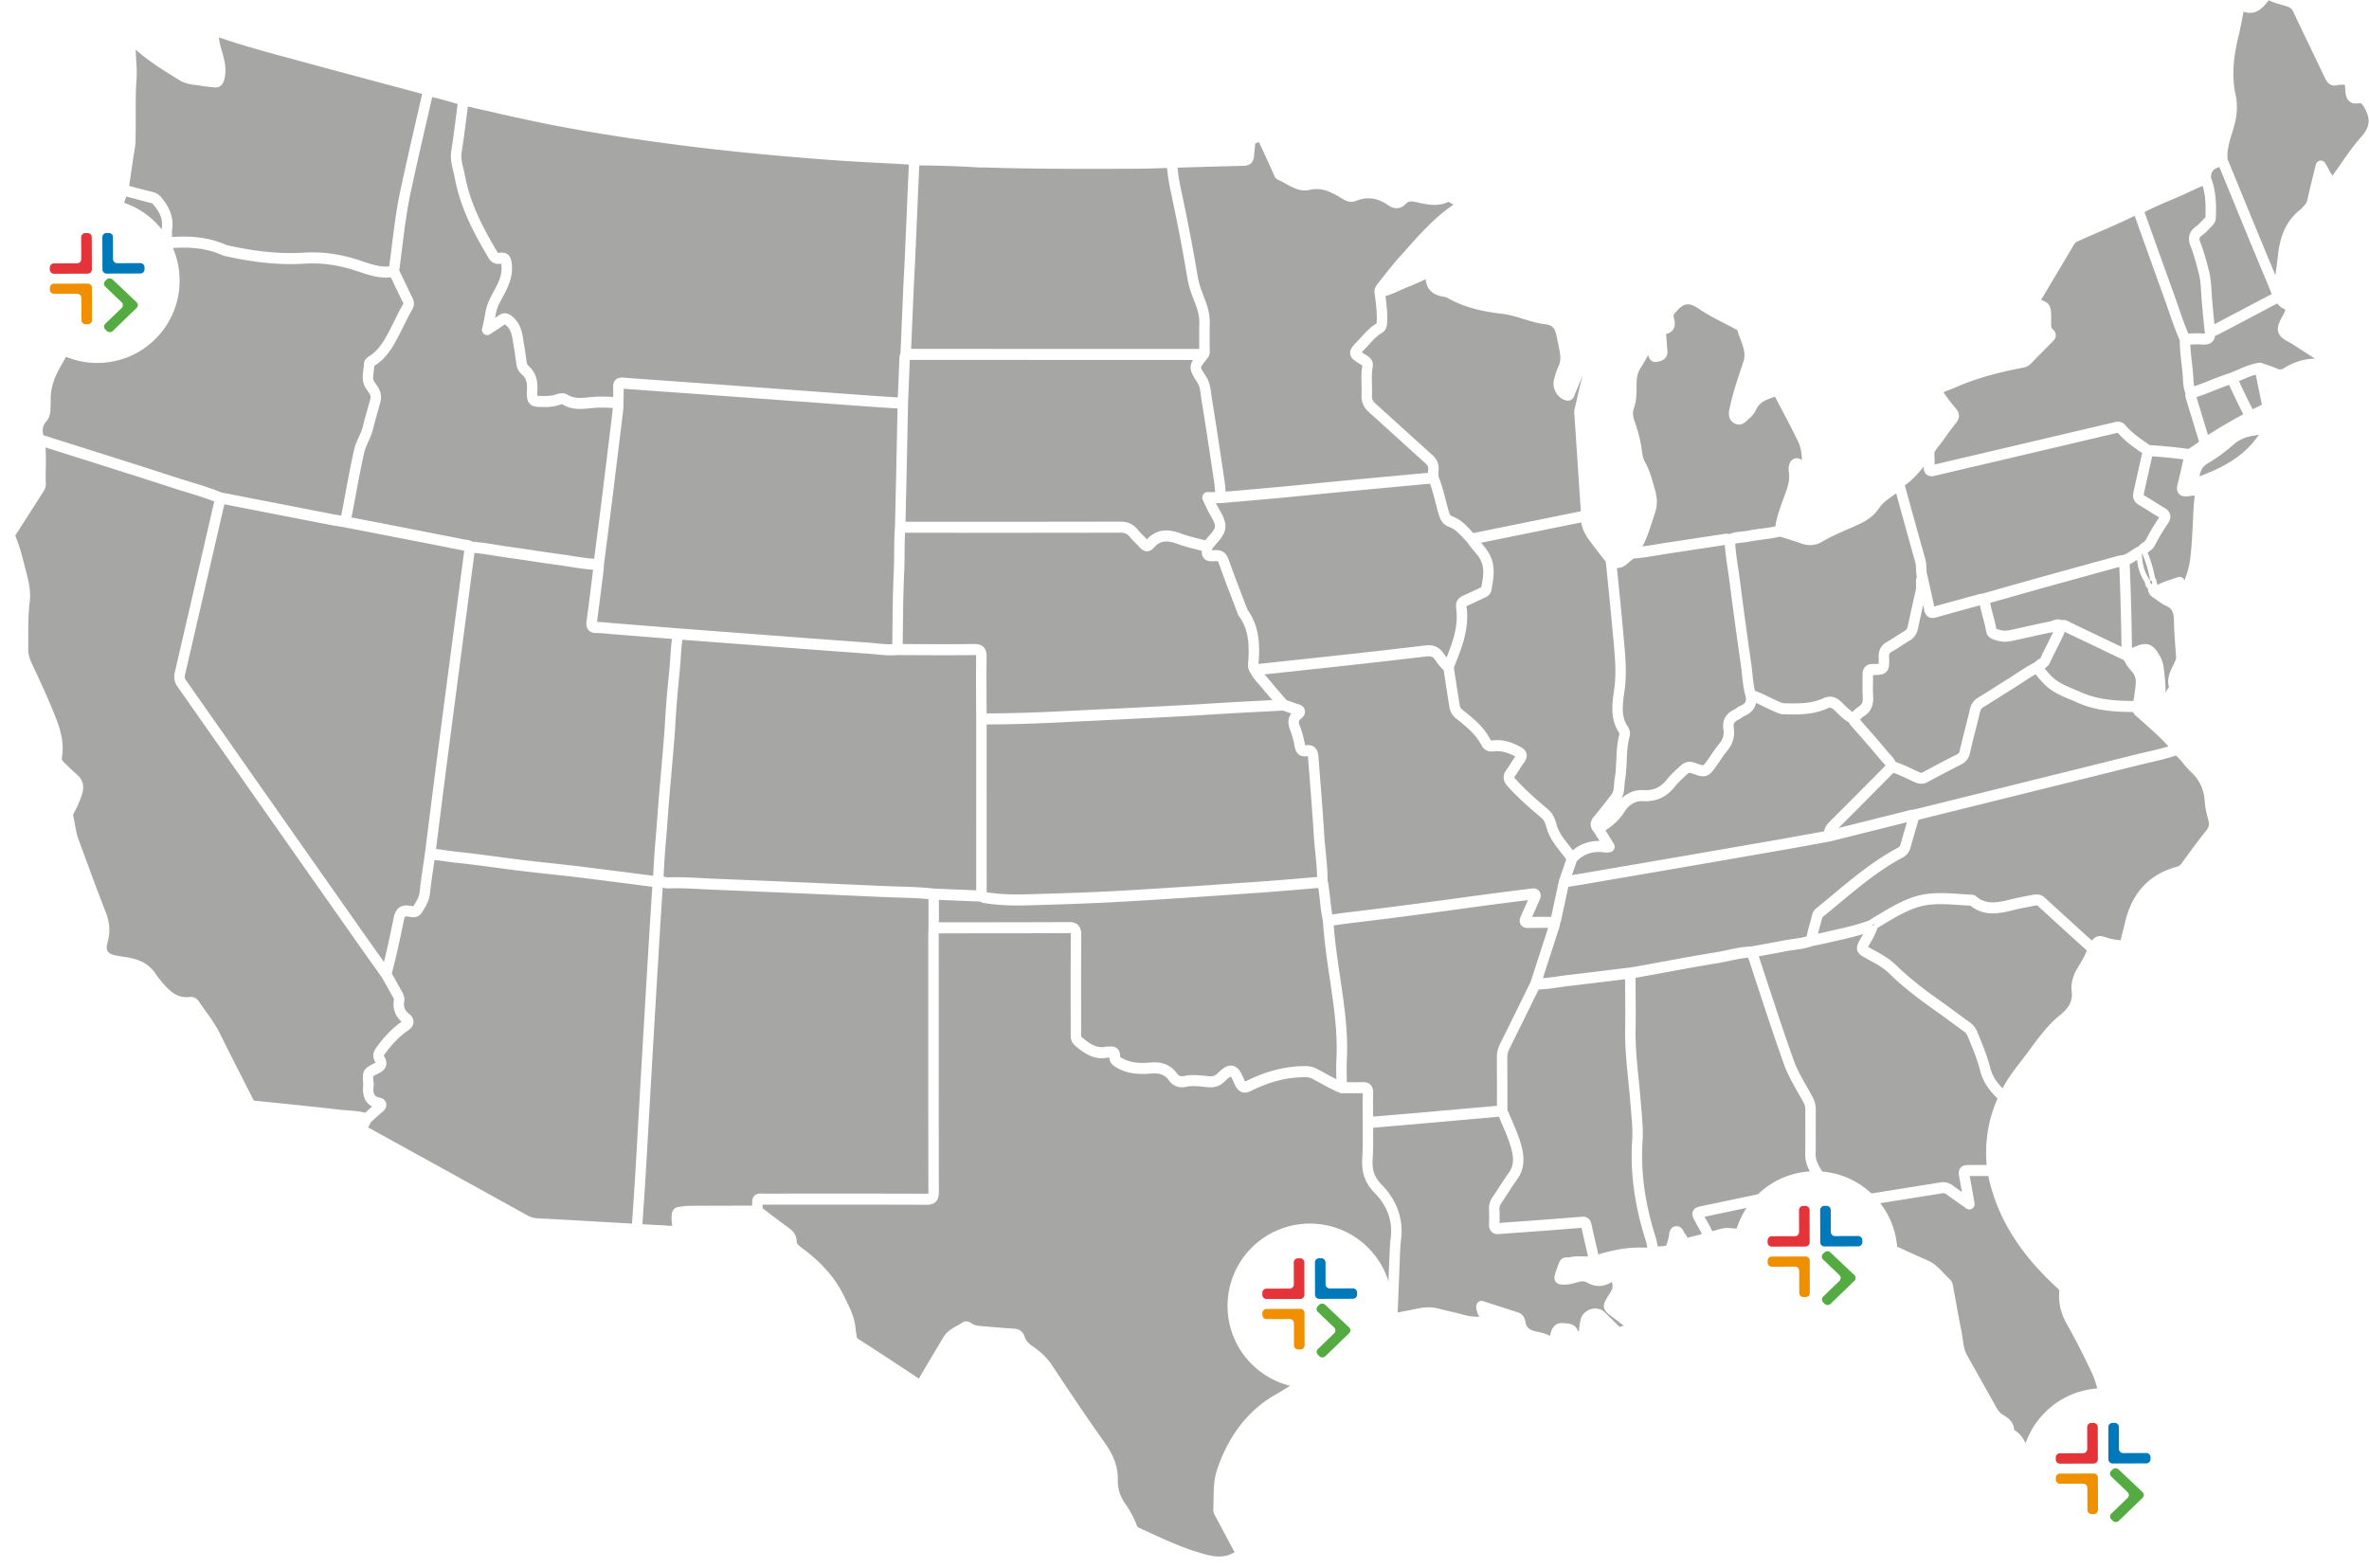 <svg width="633" height="419" xmlns="http://www.w3.org/2000/svg"><defs><filter x="-15.9%" y="-11.4%" width="131.8%" height="131.8%" filterUnits="objectBoundingBox" id="a"><feOffset dy="2" in="SourceAlpha" result="shadowOffsetOuter1"/><feGaussianBlur stdDeviation="2" in="shadowOffsetOuter1" result="shadowBlurOuter1"/><feColorMatrix values="0 0 0 0 0 0 0 0 0 0 0 0 0 0 0 0 0 0 0.5 0" in="shadowBlurOuter1" result="shadowMatrixOuter1"/><feMerge><feMergeNode in="shadowMatrixOuter1"/><feMergeNode in="SourceGraphic"/></feMerge></filter><filter x="-15.9%" y="-11.4%" width="131.8%" height="131.8%" filterUnits="objectBoundingBox" id="b"><feOffset dy="2" in="SourceAlpha" result="shadowOffsetOuter1"/><feGaussianBlur stdDeviation="2" in="shadowOffsetOuter1" result="shadowBlurOuter1"/><feColorMatrix values="0 0 0 0 0 0 0 0 0 0 0 0 0 0 0 0 0 0 0.5 0" in="shadowBlurOuter1" result="shadowMatrixOuter1"/><feMerge><feMergeNode in="shadowMatrixOuter1"/><feMergeNode in="SourceGraphic"/></feMerge></filter><filter x="-15.9%" y="-11.4%" width="131.8%" height="131.8%" filterUnits="objectBoundingBox" id="c"><feOffset dy="2" in="SourceAlpha" result="shadowOffsetOuter1"/><feGaussianBlur stdDeviation="2" in="shadowOffsetOuter1" result="shadowBlurOuter1"/><feColorMatrix values="0 0 0 0 0 0 0 0 0 0 0 0 0 0 0 0 0 0 0.5 0" in="shadowBlurOuter1" result="shadowMatrixOuter1"/><feMerge><feMergeNode in="shadowMatrixOuter1"/><feMergeNode in="SourceGraphic"/></feMerge></filter><filter x="-15.9%" y="-11.4%" width="131.8%" height="131.8%" filterUnits="objectBoundingBox" id="d"><feOffset dy="2" in="SourceAlpha" result="shadowOffsetOuter1"/><feGaussianBlur stdDeviation="2" in="shadowOffsetOuter1" result="shadowBlurOuter1"/><feColorMatrix values="0 0 0 0 0 0 0 0 0 0 0 0 0 0 0 0 0 0 0.5 0" in="shadowBlurOuter1" result="shadowMatrixOuter1"/><feMerge><feMergeNode in="shadowMatrixOuter1"/><feMergeNode in="SourceGraphic"/></feMerge></filter></defs><g fill="none" fill-rule="evenodd"><g fill="#A6A6A5"><path d="M97.6 297.369c-1.609-.388-3.219-.51-4.78-.628a54.11 54.11 0 01-2.238-.2c-6.696-.777-13.51-1.469-20.099-2.137l-2.37-.241c-.214-.022-.295-.03-.535-.506-1.023-2.03-2.056-4.056-3.09-6.08l-.037-.074c-1.853-3.63-3.77-7.382-5.592-11.116-1.118-2.292-2.557-4.297-3.95-6.236a96.488 96.488 0 01-1.725-2.46c-.547-.816-1.319-1.265-2.172-1.265-.1 0-.202.005-.306.019a7.35 7.35 0 01-.866.052c-3.168 0-5.151-2.214-7.607-5.341a8.05 8.05 0 00-.158-.195c-.1-.12-.189-.226-.226-.288-2.304-3.858-5.991-4.62-9.267-5.033a15.404 15.404 0 01-1.17-.21 36.967 36.967 0 00-.585-.118c-.729-.14-1.68-.448-2.075-1.129-.298-.515-.306-1.283-.022-2.282.79-2.775.623-5.33-.539-8.284-1.712-4.357-3.363-8.836-4.96-13.168l-.017-.047a1418.06 1418.06 0 00-2.236-6.041c-.485-1.3-.727-2.687-.984-4.155a47.49 47.49 0 00-.478-2.481l.035-.06c.059-.1.116-.198.167-.298.77-1.481 1.637-3.259 2.227-5.192.635-2.081.191-3.802-1.318-5.115-1.166-1.015-2.293-2.11-3.54-3.334-.649-.636-.585-1.003-.561-1.141.83-4.78-.816-8.825-2.408-12.737-1.404-3.452-2.982-6.866-4.508-10.167-.414-.897-.829-1.793-1.24-2.691-.569-1.242-.828-2.338-.818-3.452.009-.98.007-1.957.006-2.936v-.051c-.007-3.233-.013-6.575.39-9.825.36-2.894-.4-5.798-1.07-8.36-.121-.462-.24-.923-.358-1.385l-.01-.043c-.652-2.544-1.323-5.166-2.384-7.672v-.217l1.59-2.482c1.996-3.117 3.991-6.234 5.99-9.35.568-.885.539-1.818.53-2.125-.042-1.304-.02-2.65.002-3.95.03-1.822.061-3.685-.071-5.563l1.169.37c2.307.727 4.604 1.452 6.9 2.182 2.195.697 4.39 1.391 6.586 2.086l.472.149c6.002 1.897 12.209 3.86 18.323 5.858 1.349.441 2.722.862 4.05 1.27l.062.018c2.49.763 5.05 1.548 7.52 2.483l-.828 3.602c-.848 3.686-1.696 7.372-2.546 11.058l-.78 3.386c-2.117 9.18-4.234 18.358-6.364 27.534-.345 1.487-.13 2.754.655 3.873 4.262 6.073 8.52 12.149 12.78 18.225l.104.149c3.756 5.36 7.513 10.72 11.273 16.078 7.994 11.392 15.995 22.779 24 34.163a1263.75 1263.75 0 004.275 6.03l2.193 3.08.829 1.48c.66 1.18 1.32 2.36 1.984 3.54l.057.1c.205.363.4.707.37.896-.362 2.361.351 4.38 2.065 5.863-2.932 2.007-5.112 4.68-6.693 6.803-.383.513-1.548 2.077-.326 4.034l.052.086a3.277 3.277 0 01-.228.123c-3.048 1.502-3.392 2.131-3.067 5.617l.012.135c-.4 3.405.856 5.071 2.369 5.87-.455.404-.904.81-1.344 1.207l-.49.442zM606.817 70.739c-1.13-2.71-2.259-5.417-3.378-8.131a6371.38 6371.38 0 01-5.65-13.766l-2.593-6.327c-.183-2.346.496-4.586 1.214-6.956.253-.837.508-1.676.725-2.522.684-2.657.75-5.3.195-7.856-1.22-5.626-.238-11.133.754-15.3.507-2.131.972-4.404 1.383-6.763a5.1 5.1 0 001.74.32c2.327 0 3.76-1.795 4.91-3.239l.104-.13c1.098.562 2.228.879 3.324 1.185.538.15 1.09.305 1.604.482.86.296 1.26.65 1.64 1.46 1.476 3.14 3.045 6.399 4.43 9.274l.117.245c1.276 2.65 2.595 5.39 3.87 8.092.267.564.974 2.063 2.578 2.063.307 0 .617-.056.946-.169.394-.029.837-.058 1.196-.058.208 0 .46 0 .573.022.088.2.156.798.205 1.783.142 2.909 1.991 3.223 2.779 3.223.224 0 .457-.02.713-.062.12-.019.232-.029.33-.029.444 0 .653.122 1.43 1.572 1.533 2.86 1.227 4.904-1.127 7.545-1.943 2.179-3.637 4.612-5.275 6.964-.682.98-1.383 1.989-2.094 2.964a7.41 7.41 0 01-.204.268 8.344 8.344 0 01-.222-.267c-.307-.386-.54-.845-.838-1.426-.25-.49-.533-1.045-.91-1.633a1.377 1.377 0 00-1.154-.646c-.081 0-.164.008-.245.023-.534.099-.971.525-1.108 1.086-.22.91-.44 1.8-.659 2.68-.55 2.218-1.068 4.313-1.532 6.464-.18.836-.474 1.393-.983 1.865a6.21 6.21 0 00-.472.5c-.117.135-.237.274-.314.333-3.594 2.743-5.55 6.688-6.154 12.415a136.597 136.597 0 01-.681 5.25c-.38-.914-1.167-2.798-1.167-2.798M325.731 415.971c-2.066 0-4.271-.705-6.403-1.387-4.495-1.44-8.865-3.465-13.09-5.424l-.086-.04c-.67-.31-1.338-.62-2.008-.928-.19-.088-.243-.156-.302-.315-.813-2.18-1.866-4.18-3.132-5.944-1.406-1.96-2.09-4.114-2.033-6.402.108-4.293-1.775-7.547-3.632-10.164-5.13-7.233-9.945-14.449-13.977-20.554-1.255-1.9-2.892-3.5-5.153-5.03-1.149-.777-1.798-1.551-2.106-2.509-.444-1.38-1.41-2.119-2.873-2.194-1.869-.099-3.777-.267-5.623-.43l-1.632-.141c-.24-.021-.48-.037-.721-.053l-.06-.004c-1.305-.088-2.43-.163-3.361-.812-.311-.216-.791-.501-1.385-.501-.374 0-.735.116-1.043.336-.426.306-.91.572-1.424.853-1.255.686-2.666 1.457-3.613 3.046l-1.437 2.406c-1.682 2.813-3.42 5.721-5.1 8.64a.8.8 0 01-.01.015c-5.45-3.636-10.947-7.212-16.113-10.564-.486-.315-.492-.429-.501-.602-.024-.435-.1-.837-.166-1.193a6.858 6.858 0 01-.12-.775c-.2-3.075-1.458-5.605-2.675-8.052-.167-.337-.335-.675-.502-1.016-3-6.163-7.72-10.169-11.498-12.97-.89-.66-1.073-1.08-1.088-1.582-.053-1.785-1.07-2.754-1.951-3.399a397.76 397.76 0 01-5.58-4.185l-1.568-1.188a46.13 46.13 0 00-.001-.976l.162.003c.228.004.49.01.786.01l1.941-.003c5.918-.006 11.836-.012 17.754-.012 8.916 0 16.282.014 23.18.044.808 0 1.784-.096 2.485-.838.7-.74.791-1.762.79-2.664-.04-19.428-.037-39.71-.033-57.604l.002-10.775c0-.22.004-.441.01-.664l7.457-.003c8.968-.003 18.241-.005 27.361-.053.21 0 .349.013.437.027.014.107.028.286.025.576-.052 6.547-.045 13.201-.039 19.637v.098c.003 2.217.005 4.433.005 6.65v.104c-.002.735-.005 1.967 1.135 2.942 1.922 1.644 4.222 3.398 7.214 3.398.53 0 1.073-.057 1.615-.168.039 0 .074.003.11.005.097.006.193.011.287.011h.004c0 1.477 1.083 2.15 1.628 2.49 2.05 1.275 4.34 1.87 7.21 1.87.717 0 1.49-.038 2.364-.114.285-.025.56-.037.814-.037 1.758 0 2.91.557 3.847 1.862.87 1.21 2.085 1.85 3.514 1.85.385 0 .792-.047 1.21-.14a8.434 8.434 0 011.815-.176c.737 0 1.484.065 2.274.134l.314.027c.19.017.381.038.573.059.472.05.956.104 1.467.104.475 0 1.921 0 3.273-1.145.216-.184.44-.39.668-.603.37-.343 1.118-1.037 1.43-1.098.23.185.602 1.024.785 1.436.147.332.314.708.497 1.05.631 1.177 1.471 1.775 2.496 1.775.51 0 1.027-.146 1.68-.472 4.879-2.442 9.586-3.639 14.392-3.659.784 0 1.349.125 1.918.418.765.393 1.541.822 2.292 1.235 1.63.9 3.31 1.826 5.1 2.538.156.062.32.094.486.094.546.002 1.093.009 1.638.016.663.008 1.325.016 1.987.016.743 0 1.397-.01 1.998-.032-.046 1.867-.03 3.754-.015 5.579l.002.187c.006.701.012 1.403.013 2.104-.008.957-.003 1.932.002 2.907.01 2.162.022 4.377-.124 6.514-.264 3.864.736 6.73 3.244 9.289 3.486 3.557 4.947 7.671 4.344 12.228-.168 1.266-.22 2.534-.272 3.76l-.006.142c-.173 4.156-.338 8.313-.503 12.47l-.167 4.211c-2.443.822-4.34 1.625-6.092 2.576-2.416 1.31-4.385 2.943-6.02 4.99-2.509 3.142-5.815 5.553-9.013 7.885-.444.323-.886.646-1.327.971-2.082 1.533-4.446 3.052-7.44 4.778-7.235 4.172-12.457 10.887-15.521 19.957-.894 2.647-.931 5.437-.967 8.135-.012.853-.023 1.731-.063 2.571-.038.794.33 1.425.598 1.886.054.092.097.165.135.238l.91 1.716c1.315 2.485 2.674 5.051 4.05 7.564l-.001.001c-1.278.781-2.637 1.16-4.158 1.16"/><path d="M179.202 327.614c-.307 0-.675-.039-1.031-.075-.304-.032-.65-.068-.983-.081-1.655-.065-3.383-.166-4.908-.255l-.625-.036c.071-1.07.223-3.293.223-3.293.229-3.378.466-6.871.67-10.312.309-5.204.608-10.495.898-15.613.245-4.317.49-8.634.742-12.95.603-10.32 1.281-21.737 2.134-35.931.18-2.986.377-6.021.568-8.957l.187-2.883a.53.53 0 01.026.006c.406.092.863.194 1.376.194.052 0 .103 0 .155-.003a54.15 54.15 0 012.138-.04c2.249 0 4.548.123 6.772.24a254.9 254.9 0 003.425.168c15.273.61 30.475 1.286 44.627 1.926 1.407.063 2.875.106 4.17.143 2.733.08 5.552.163 8.317.426l.011 7.67-.02.628c-.017.504-.034 1.008-.034 1.508l-.002 10.775c-.004 17.895-.008 38.178.032 57.61 0 .25-.01.415-.023.522-.09.012-.226.022-.423.022-6.899-.03-14.276-.044-23.213-.044-5.92 0-11.839.006-17.759.012l-1.913.002c-.317 0-.574-.004-.797-.008l-.05-.002c-.19-.004-.36-.007-.509-.007-.468 0-1.25 0-1.832.62-.592.632-.586 1.384-.578 2.425l.002.179-2.976.006c-4.578.01-9.311.02-13.993.049-.593.003-1.149.083-1.686.16-.316.047-.602.089-.889.115-1.147.105-1.914.943-1.952 2.135a6.633 6.633 0 00-.003.229c0 .045.002.09 0 .125-.08.598-.012 1.2.048 1.73.023.2.07.613.064.836a2.102 2.102 0 01-.386.029M163.365 326.691c-6.51-.375-13.24-.762-19.86-1.111-.916-.049-1.732-.297-2.647-.804a18497.119 18497.119 0 00-34.098-18.844l-7.92-4.37c-.138-.076-.317-.175-.482-.27.098-.182.208-.377.291-.527.158-.28.282-.542.402-.796l.023-.05.799-.72c.787-.711 1.593-1.44 2.399-2.122 1.026-.869 1.002-1.767.897-2.225-.083-.359-.409-1.222-1.647-1.483-1.369-.288-1.97-.842-1.68-3.208.034-.27.012-.498-.002-.649l-.008-.084c-.071-.766-.144-1.552-.088-1.78.175-.194.97-.586 1.556-.875.378-.186 1.528-.752 1.854-1.973.21-.784.033-1.638-.528-2.537a.84.84 0 01-.085-.162c.009 0 .053-.122.275-.42 1.487-1.997 3.541-4.518 6.242-6.302 1.145-.757 1.41-1.62 1.43-2.21.02-.58-.173-1.44-1.208-2.241-1.112-.861-1.492-1.838-1.273-3.266.192-1.252-.363-2.233-.73-2.882l-.055-.098c-.637-1.132-1.272-2.267-1.907-3.401l-.632-1.13c1.16-4.22 2.06-8.547 2.93-12.735l.321-1.542c.199-.948.281-.948.678-.948.11 0 .232.008.364.023.11.013.226.034.345.056.332.06.702.127 1.093.127.992 0 1.794-.438 2.32-1.266l.06-.098c.892-1.404 1.904-2.997 2.117-5.134.236-2.366.598-4.779.949-7.112.085-.57.17-1.13.252-1.686 1.015.092 2.039.238 3.035.38.893.128 1.806.258 2.72.353 3.545.37 7.149.85 10.634 1.313 2.245.299 4.55.606 6.848.885 2.554.31 5.214.598 7.562.853 2.507.272 5.099.552 7.668.866 4.85.59 9.782 1.226 14.552 1.84 0 0 3.5.452 5.164.665l-.184 2.83c-.193 2.97-.393 6.04-.575 9.06-.85 14.153-1.529 25.57-2.134 35.935-.253 4.32-.497 8.638-.742 12.958l-.027.474c-.281 4.967-.572 10.09-.871 15.13-.206 3.473-.444 6.978-.674 10.368l-.22 3.262-5.503-.317zM489.775 320.591a2.194 2.194 0 01-.061-.203c-.244-.958-.57-1.865-.887-2.742-.125-.35-.251-.7-.37-1.051-.423-1.511-1.152-2.777-1.858-4-.225-.392-.458-.796-.672-1.196-.57-1.067-.804-2.002-.782-3.127.042-2.206.036-4.44.03-6.601v-.18c-.003-1.56-.006-3.173.009-4.754.012-1.307-.259-2.435-.851-3.547-.515-.966-1.061-1.925-1.59-2.853-1.268-2.228-2.58-4.532-3.429-6.902-2.5-6.984-4.86-14.17-7.142-21.119-.741-2.256-1.48-4.504-2.224-6.75l1.06-.19c2.059-.373 4.187-.757 6.291-1.168.714-.14 1.467-.245 2.195-.346 1.6-.221 3.235-.447 4.85-1.056.37-.076.744-.15 1.116-.223.914-.18 1.826-.361 2.726-.573.778-.183 1.556-.359 2.335-.535l.072-.016c2.387-.54 4.835-1.094 7.25-1.834-.114.204-.232.41-.352.618a33.413 33.413 0 00-.886 1.61c-.8 1.584-.442 2.835 1.064 3.716.645.377 1.306.736 1.888 1.053 1.874 1.021 3.645 1.987 5.119 3.423 3.238 3.157 7.055 6.252 12.012 9.74a251.76 251.76 0 014.459 3.235c1.114.821 2.377 1.752 3.605 2.63.492.353.803.753 1.042 1.34l.41 1.001c1.082 2.644 2.201 5.377 2.896 8.15.829 3.308 2.774 5.615 4.65 7.434-2.47 5.596-3.45 11.562-2.917 17.754h-.239c-1.322.005-2.645.01-3.967.013-1.319.002-2.19.004-2.81.804-.618.797-.45 1.68-.198 3.019l.012.063c.208 1.1.405 2.21.606 3.36a131.425 131.425 0 01-2.421-1.742c-.84-.62-1.679-.923-2.564-.923-.209 0-.42.017-.631.051l-14.136 2.265-4.962.792c-3.193.51-6.386 1.02-9.578 1.54-.06.01-.118.018-.17.02"/><path d="M554.3 400.884a2.782 2.782 0 01-.114-.205c-.512-1.005-1.055-2.004-1.579-2.97-.68-1.251-1.364-2.51-1.975-3.764-.962-1.976-2.364-2.39-3.37-2.39-2.907 0-4.608-1.37-5.516-4.443-.683-2.306-1.88-3.975-3.557-4.963-.111-2.298-1.813-3.33-2.965-4.03l-.118-.07c-.66-.403-1.184-.997-1.697-1.928-1.307-2.369-2.653-4.763-3.955-7.077-1.246-2.217-2.647-4.706-3.969-7.103-.637-1.156-.83-2.545-1.034-4.015-.088-.636-.188-1.357-.332-2.06-.54-2.638-1.026-5.331-1.495-7.937l-.044-.246c-.234-1.3-.469-2.598-.711-3.895l-.01-.052c-.089-.482-.24-1.295-.84-1.834-.53-.475-1.05-1.024-1.552-1.555-1.259-1.329-2.56-2.703-4.439-3.528-4.923-2.162-9.873-4.454-14.127-6.434-.549-.254-1.07-.378-1.592-.378-.571 0-1.125.143-1.74.449-3.38 1.68-6.837 3.348-10.18 4.96l-1.567.758c-.058.03-.134.067-.201.098-4.51-4.348-9.984-6-14.748-7.042-2.385-.521-4.8-.714-7.137-.901l-.132-.011c-.519-.041-1.038-.084-1.557-.13a5.54 5.54 0 00-.49-.02c-1.038 0-1.99.284-2.831.535-.428.128-.835.248-1.226.328-.402-.937-.888-1.796-1.361-2.632-.221-.39-.438-.771-.644-1.159l-.037-.069.098-.02c2.356-.492 4.712-.988 7.068-1.486l.552-.116c1.978-.417 3.955-.834 5.934-1.247 4.01-.838 8.022-1.67 12.034-2.503l5.092-1.057c.29.806.58 1.622.782 2.412.392 1.542 1.358 2.39 2.718 2.39.202 0 .41-.018.636-.055 3.187-.521 6.376-1.03 9.565-1.539l5.028-.803 14.075-2.254c.073-.012.143-.018.212-.018.302 0 .599.12.964.39 1.144.846 2.318 1.672 3.562 2.546.53.372 1.08.758 1.654 1.165a1.338 1.338 0 001.544.006c.472-.33.708-.92.605-1.504-.116-.655-.393-2.244-.393-2.244-.276-1.585-.536-3.082-.82-4.581l-.066-.359h.298c1.357-.003 2.683-.008 4.009-.013l.66-.002c2.384 11.093 8.282 20.647 18.514 30.015.463.424.494.608.461.99-.247 2.93.407 5.722 2 8.536 2.176 3.845 4.367 8.12 6.698 13.07.898 1.91 1.448 4.073 1.98 6.166.303 1.192.617 2.425 1 3.643.143.456.27.95.391 1.43.235.928.476 1.878.884 2.804 1.562 3.545 1.301 7.237 1.026 11.146-.102 1.452-.206 2.935-.215 4.417-.007 1.258-.18 2.37-.54 3.386a1.367 1.367 0 00-1.097-.562c-.083 0-.167.008-.25.024-.777.149-1.538.288-2.285.424-1.872.342-3.616.66-5.369 1.083a1.724 1.724 0 01-.167.033M556.768 249.382c-3.415-3.102-6.948-6.31-10.4-9.487a3.147 3.147 0 00-2.19-.866c-.375 0-.718.057-1.005.112l-.934.179c-1.513.288-3.078.587-4.618.96l-.196.048c-1.744.425-3.39.826-4.966.826-1.738 0-3.144-.507-4.424-1.595-.188-.16-.582-.432-1.1-.454a117.47 117.47 0 01-3.158-.188c-1.717-.117-3.473-.237-5.205-.237-2.383 0-4.329.224-6.125.705-3.79 1.012-7.295 3.117-10.684 5.153-.565.339-1.127.676-1.688 1.007-.04.023-.081.051-.12.08l-.47.345c-3.061 1.151-6.317 1.888-9.467 2.6-.819.185-1.629.369-2.437.559-.596.14-1.207.267-1.814.39.18-.749.386-1.491.587-2.218.174-.63.371-1.343.547-2.05.014-.058.025-.1.193-.236 1.49-1.205 3.011-2.472 4.354-3.59 5.322-4.43 10.825-9.01 16.983-12.266 1.063-.563 1.728-1.436 2.095-2.75.526-1.886 1.085-3.802 1.624-5.655l.488-1.675 14.434-3.577c13.611-3.37 29.039-7.192 43.964-10.916 1.016-.254 2.054-.493 3.058-.725 2.416-.558 4.907-1.133 7.34-1.952.672.6 1.273 1.325 1.905 2.087.626.754 1.27 1.53 2.024 2.233 2.308 2.146 3.53 4.691 3.734 7.781.103 1.547.412 3.182.97 5.146.34 1.188.177 1.927-.643 2.93-1.801 2.206-3.502 4.539-5.146 6.794-.462.634-.923 1.266-1.385 1.895-.365.495-.676.713-1.234.864-7.378 1.987-12.044 7.022-13.868 14.967a61.558 61.558 0 01-.448 1.78c-.246.936-.5 1.903-.685 2.896a.116.116 0 00-.001.007l-.022-.001c-1.624-.153-2.924-.419-4.091-.836-.522-.186-.978-.277-1.396-.277-.91 0-1.657.423-2.173 1.211l-2.207-2.004z"/><path d="M442.93 333.084c-.15-1.198-.493-2.306-.827-3.384l-.021-.066c-.08-.26-.16-.518-.236-.777-2.478-8.415-3.442-16.236-2.947-23.906.178-2.745-.057-5.474-.284-8.112-.057-.653-.113-1.3-.162-1.948a263.266 263.266 0 00-.579-6.238c-.454-4.51-.924-9.174-.84-13.764.062-3.415.031-6.88.001-10.23v-.053c-.01-1.099-.02-2.196-.026-3.294.324-.053.648-.106.97-.164 2.006-.36 4.01-.73 6.013-1.098l.228-.042c4.844-.89 9.842-1.81 14.766-2.608 1.073-.174 2.141-.402 3.174-.622l.038-.008c1.612-.343 3.273-.697 4.915-.832.812 2.443 1.615 4.89 2.418 7.336 2.29 6.969 4.655 14.175 7.173 21.206.938 2.619 2.316 5.039 3.648 7.379l.035.06c.507.892 1.03 1.813 1.514 2.72.352.66.5 1.28.492 2.069-.016 1.66-.012 3.33-.008 4.943v.08c.005 2.127.01 4.327-.031 6.481-.032 1.646.332 3.12 1.143 4.639.232.434.48.864.718 1.279.357.619.7 1.215.99 1.818l-3.882.806c-4.252.882-8.503 1.765-12.754 2.652-2.165.452-4.33.908-6.493 1.366l-.085.017c-2.325.49-4.65.981-6.977 1.466l-.072.015c-1.293.27-2.145.447-2.562 1.404-.416.954 0 1.734.629 2.914l.054.101c.218.41.448.815.677 1.22.363.641.712 1.257 1.008 1.879-.614.202-1.262.358-1.936.52a29.97 29.97 0 00-1.855.487c-.084-.115-.196-.296-.24-.368a5.882 5.882 0 00-.592-.835c-.016-.026-.09-.18-.133-.273-.251-.529-.77-1.623-2.021-1.623-.133 0-.269.014-.403.043-1.342.279-1.528 1.716-1.618 2.406-.02.158-.04.312-.06.393-.217.901-.514 2.134-.736 2.32-.22.182-1.348.21-2.223.226M516.893 124.15c.071-.8.032-1.575-.007-2.33a39.715 39.715 0 01-.035-.793c.263-.69.75-1.288 1.31-1.973.294-.362.594-.73.876-1.13 1.44-2.051 2.579-3.59 3.69-4.992.984-1.24.959-2.487-.074-3.705-1.243-1.466-2.214-2.723-3.054-3.956-.12-.177-.213-.32-.284-.436.117-.06.266-.13.455-.214.36-.161.751-.302 1.13-.437.448-.162.898-.324 1.35-.528 6.422-2.9 13.182-4.413 18.355-5.408.613-.118 1.325-.327 1.966-.985a616.744 616.744 0 013.366-3.427c.823-.834 1.646-1.669 2.466-2.506l.053-.05c.299-.274.869-.798.86-1.685-.004-.398-.134-.981-.73-1.504-.504-.442-.563-.885-.514-2.287.01-.285.02-.57.017-.853v-.035c-.02-3.14-.376-3.965-2.726-4.753l3.374-5.65c1.761-2.95 3.582-5.999 5.355-9.01.302-.51.6-.792 1.064-1.002 1.835-.83 3.705-1.64 5.514-2.422 3.203-1.385 6.506-2.814 9.718-4.406l1.53 4.278c2.118 5.926 4.308 12.054 6.485 18.07.387 1.072.767 2.173 1.133 3.238.878 2.553 1.783 5.182 2.91 7.718-.012 2.124.227 4.21.458 6.232.11.95.22 1.921.303 2.866.028.334.046.673.064 1.015l.002.051c.065 1.25.137 2.658.694 4.018-.06.454-.016.927.13 1.41 1.162 3.824 2.324 7.647 3.488 11.47-.566.455-1.188.864-1.838 1.293-.316.208-.639.421-.96.642-3.778-.504-7.175-.836-10.367-1.014l-.468-.323c-2.148-1.473-4.361-2.991-6.048-4.999-.512-.61-1.192-.933-1.967-.933-.425 0-.812.095-1.123.17l-31.55 7.428c-1.733.408-3.467.813-5.2 1.218l-.41.096c-3.527.824-7.171 1.676-10.761 2.534M414.148 357a2.846 2.846 0 01-.232-.103c-.912-.448-1.982-.784-3.182-.999-2.331-.416-2.934-1.353-3.15-2.729-.183-1.161-.91-2.085-1.9-2.408-2.311-.756-4.581-1.48-6.984-2.248l-2.449-.782a1.304 1.304 0 00-.404-.064c-.308 0-.613.11-.857.311a1.514 1.514 0 00-.537 1.237c.048 1.057.323 1.95.835 2.696h-.066c-1.46 0-2.643-.137-3.726-.431a132.097 132.097 0 00-4.053-1.011c-.995-.237-2.122-.505-3.215-.789a9.656 9.656 0 00-2.464-.304c-1.547 0-3.018.318-4.44.626-.65.14-1.29.279-1.908.381-.665.111-1.316.254-1.952.404l.113-2.852c.171-4.315.342-8.63.522-12.944l.006-.131c.048-1.161.098-2.36.247-3.49.724-5.468-1.063-10.573-5.17-14.763-1.932-1.971-2.605-3.92-2.397-6.952.153-2.257.141-4.534.13-6.737v-.114c-.003-.474-.005-.948-.005-1.422l2.06-.173c2.445-.204 4.89-.409 7.335-.624a18709.1 18709.1 0 0017.694-1.567l6.504-.578c.259.615.523 1.225.78 1.823.888 2.054 1.802 4.17 2.417 6.29.657 2.26 1.05 4.647-.5 6.8-.948 1.315-1.837 2.684-2.697 4.008-.533.821-1.084 1.669-1.636 2.484-.73 1.08-1.06 2.181-1.006 3.366.052 1.135.053 2.352.003 3.83-.01.334-.045 1.352.621 2.082.422.462 1.001.696 1.721.696.094 0 .192-.004.297-.012 2.249-.177 4.534-.34 6.747-.497l.072-.005c1.675-.119 3.324-.236 4.973-.36 1.895-.142 3.789-.294 5.683-.445l.354-.029c1.417-.113 2.834-.226 4.25-.335.472 2.164.983 4.343 1.478 6.453 0 0 .21.891.272 1.162h-.054c-.087 0-.174.002-.26.008-.219.015-.455.022-.743.022-.23 0-.458-.004-.687-.009l-.052-.001c-.263-.006-.527-.01-.792-.01-.709 0-1.552.032-2.44.271-.069 0-.127-.006-.185-.01a5.496 5.496 0 00-.447-.024c-.937 0-1.655.47-2.023 1.323a24.56 24.56 0 00-1.242 3.614c-.147.574-.058 1.134.25 1.579.51.737 1.319.772 1.707.788l.092.005c.163.01.331.015.499.015 1.08 0 2.194-.202 3.509-.635.495-.164.955-.246 1.366-.246.483 0 .905.11 1.292.34 1.001.592 2.04.893 3.088.893 1.138 0 2.268-.34 3.45-1.04l.07.207c.398 1.196-.02 1.93-.926 3.347l-.199.312c-1.607 2.542-1.445 3.47.909 5.23l.055.04c1.096.82 2.21 1.679 3.295 2.516l-.336.106c-.236.074-.491.154-.752.242a3.37 3.37 0 00-.123-.128c-.943-.918-1.88-1.843-2.817-2.767l-1.05-1.036c-.66-.65-1.556-1.008-2.521-1.008-1.623 0-3.5 1.057-3.946 3.075-.228 1.027-.348 1.887-.378 2.705-.005.12-.007.181-.253.338-.673-2.033-2.49-2.119-3.405-2.162-.21-.01-.403-.02-.557-.041a3.196 3.196 0 00-.454-.033c-.894 0-2.48.402-3.042 3.098-.03.14-.058.245-.082.325"/><path d="M426.747 333.783a372.93 372.93 0 01-1.524-6.68c-.266-1.235-1.088-1.943-2.257-1.943-.145 0-.295.01-.45.022-1.599.123-3.164.248-4.729.373l-.432.034c-1.752.14-3.505.28-5.258.411-1.565.118-3.13.23-4.694.34l-.363.026c-2.091.149-4.248.303-6.376.469a49.639 49.639 0 00-.014-3.766c-.025-.53.112-.952.487-1.506.571-.844 1.128-1.702 1.667-2.532.843-1.297 1.712-2.635 2.615-3.89 2.335-3.24 1.735-6.754.95-9.454-.671-2.311-1.625-4.518-2.547-6.652l-.028-.065c-.339-.784-.689-1.593-1.016-2.393V292.987c.002-3.365.004-6.845-.03-10.27a5.167 5.167 0 01.571-2.432c1.964-3.95 3.946-7.976 5.862-11.871l1.952-3.968c1.92-.076 3.807-.345 5.636-.605.897-.128 1.82-.259 2.722-.364 3.798-.441 7.657-.914 11.39-1.371l3.338-.409c.007.974.016 1.949.025 2.924.03 3.348.06 6.807-.001 10.211-.088 4.777.392 9.534.856 14.134.205 2.037.414 4.12.571 6.164.05.658.107 1.315.164 1.971.218 2.53.442 5.14.28 7.648-.52 8.041.484 16.214 3.067 24.986.082.28.168.558.254.838l.014.045c.298.958.581 1.873.705 2.778a7.09 7.09 0 01-.615.022c-.215 0-.43-.005-.646-.01a26.539 26.539 0 00-.71-.012h-.08c-3.395.02-6.972.618-10.941 1.826l-.073.022-.342-1.461M535.087 290.851c-1.373-1.412-2.71-3.155-3.289-5.467-.748-2.987-1.91-5.823-3.033-8.565l-.407-.997c-.453-1.112-1.102-1.943-2.042-2.616-1.224-.877-2.473-1.796-3.574-2.607a256.524 256.524 0 00-4.508-3.272c-4.83-3.4-8.538-6.403-11.666-9.453-1.752-1.706-3.775-2.81-5.732-3.876-.561-.306-1.13-.616-1.678-.932.221-.424.47-.856.71-1.276.633-1.102 1.283-2.232 1.687-3.56.089-.094.17-.202.24-.32.449-.267.897-.536 1.346-.806 3.23-1.939 6.568-3.943 9.99-4.858 1.568-.419 3.297-.614 5.441-.614 1.641 0 3.35.116 5.003.23.924.062 1.941.132 2.929.178 1.727 1.39 3.677 2.065 5.955 2.065 1.892 0 3.772-.457 5.59-.9l.198-.047c1.474-.359 3.006-.651 4.488-.934l.937-.18c.155-.03.352-.063.506-.063.159 0 .24.031.358.14 3.486 3.21 7.023 6.421 10.443 9.527l2.621 2.38c-.595 1.54-1.472 3.005-2.322 4.425l-.327.547c-1.135 1.91-1.632 4.024-1.396 5.955.372 3.051-1.259 4.828-3.075 6.295-3.216 2.596-5.643 5.888-7.99 9.072l-.096.133-.801 1.083c-.532.716-1.09 1.436-1.628 2.133-1.728 2.235-3.506 4.535-4.878 7.18M491.268 221.275c3.804-3.782 7.634-7.646 11.341-11.388l3.32-3.349c1.307.455 2.6 1.06 3.855 1.647.666.311 1.339.625 2.014.92.542.237 1.05.352 1.554.352.594 0 1.18-.161 1.791-.494 2.794-1.52 5.7-3.044 8.885-4.656 1.284-.65 2.003-1.577 2.33-3.01a294.218 294.218 0 011.529-6.238l.034-.135c.391-1.553.797-3.16 1.176-4.748.14-.589.35-.877.862-1.185 1.416-.854 2.827-1.754 4.192-2.625l.08-.052c1.145-.73 2.328-1.485 3.499-2.2.85-.52 1.686-1.072 2.495-1.606 1.22-.805 2.457-1.62 3.723-2.321.44.68.965 1.242 1.477 1.789.159.17.303.325.443.48 2.095 2.335 4.755 3.44 7.327 4.509.611.254 1.226.51 1.808.772 5.001 2.253 10.305 2.525 14.948 2.547.312.66.827 1.084 1.166 1.362.09.074.172.142.25.212.493.444.986.885 1.48 1.325l.136.122c2.185 1.947 4.438 3.954 6.424 6.168-1.947.59-3.952 1.053-5.902 1.503-1.035.239-2.08.48-3.11.737-14.715 3.672-29.588 7.356-43.97 10.918l-15.116 3.745a6.29 6.29 0 01-.134.011 5.167 5.167 0 00-.874.123 18986.68 18986.68 0 00-17.916 4.485l-1.117.28zM591.702 86.642c-.17-1.589-.315-3.177-.455-4.722l-.135-1.472c-.071-.771-.118-1.574-.16-2.282-.115-1.932-.233-3.93-.743-5.908-.644-2.5-1.354-5.15-2.33-7.66-.332-.856-.254-1.134.47-1.652.806-.577 1.448-1.257 2.07-1.914.217-.23.422-.448.633-.66.296-.297.99-.993 1.03-2.123.12-3.25.127-7.02-1.288-10.7-.06-1.577.526-2.376 2.224-2.926l2.015 4.917a6213.01 6213.01 0 005.848 14.248c1.09 2.641 2.188 5.278 3.288 7.914l.119.285c.843 2.023 1.686 4.045 2.525 6.069.014.034.025.067.036.1.04.117.088.263.16.421l-3.2 1.69c-3.91 2.063-7.819 4.126-11.732 6.183-.12.063-.246.128-.375.192M586.295 103.226c-.154-.69-.193-1.452-.234-2.246l-.003-.054c-.02-.377-.04-.751-.072-1.12a108.797 108.797 0 00-.31-2.95c-.18-1.574-.365-3.187-.422-4.776l.024-.001c.61-.027 1.234-.054 1.832-.054.415 0 .787.013 1.137.04.213.016.417.025.61.025.41 0 1.658 0 2.462-.982.307-.375.504-.835.587-1.372.522-.184.995-.423 1.413-.643 4.073-2.14 8.141-4.288 12.21-6.435l2.946-1.555c.456.53.973 1.085 1.69 1.41.29.131.424.234.48.286-.017.113-.095.38-.398.988-.113.228-.244.467-.377.712l-.024.044c-.71 1.3-1.514 2.776-1.086 4.211.403 1.354 1.706 2.062 2.856 2.685.341.186.664.36.932.535 1.994 1.299 3.958 2.561 6.01 3.877-2.937.052-5.72.905-8.276 2.537-.36.23-.687.341-1.001.341-.272 0-.572-.079-.916-.241-.959-.453-1.946-.773-2.9-1.083-.404-.131-.8-.26-1.192-.398a1.318 1.318 0 00-.627-.062c-2.136.304-4.047 1.138-5.895 1.945a59.95 59.95 0 01-1.878.795l-.554.182c-.444.145-.889.29-1.33.445-1.156.407-2.287.863-3.382 1.304-1.414.57-2.86 1.152-4.312 1.61M576.522 156.327a3.124 3.124 0 00-.263-.64l-.02-.033c-.01-.346-.084-.853-.433-1.303a33.186 33.186 0 00-1.972-6.675c.09-.067.192-.137.3-.21.534-.368 1.195-.82 1.647-1.705a51.103 51.103 0 013.448-5.791c.219-.316.886-1.275.655-2.387-.227-1.093-1.144-1.63-1.693-1.951a94.774 94.774 0 01-2.552-1.57c-.917-.577-1.86-1.17-2.818-1.725a1.288 1.288 0 01-.062-.039l.018-.093c.629-2.853 1.267-5.704 1.907-8.555l.38-1.696c2.601.165 5.345.433 8.342.814l-.169.746c-.44 1.946-.894 3.958-1.38 5.925-.134.544-.383 1.552.226 2.385.61.834 1.626.834 1.96.834h.087c.402-.007.8-.062 1.184-.115.34-.047.689-.096.956-.096.053 0 .096.002.132.005.028.316-.063 1.044-.115 1.458-.05.396-.096.772-.118 1.142-.077 1.332-.14 2.686-.202 3.998l-.003.057c-.16 3.446-.327 7.008-.766 10.444-.239 1.877-.821 3.752-1.5 5.596a1.485 1.485 0 00-.329-.553 1.367 1.367 0 00-.984-.43c-.16 0-.315.029-.465.085-.58.217-1.166.407-1.734.59-1.28.415-2.504.81-3.664 1.488"/><path d="M570.031 187.333c-4.41-.02-9.41-.274-13.934-2.312-.625-.281-1.263-.547-1.881-.804-2.289-.95-4.656-1.934-6.323-3.793-.15-.166-.303-.33-.457-.496-.42-.448-.81-.867-1.11-1.302.462-.295 1.07-.737 1.439-1.554.548-1.215 1.166-2.438 1.764-3.621.758-1.498 1.53-3.023 2.208-4.61l.014.01c.173.1.339.198.517.282 3.934 1.868 7.928 3.785 11.791 5.639l3.497 1.677c.46.996 1.124 1.963 2.02 2.946.959 1.052 1.27 2.214 1.043 3.887-.049.358-.093.718-.138 1.078l-.01.08c-.125 1.007-.244 1.968-.44 2.893M578.662 185.157a55.94 55.94 0 00-.57-7 8.068 8.068 0 00-.969-2.827c-.908-1.623-1.962-3.206-3.96-3.206-.754 0-1.596.226-2.817.755l-.684.3a757.522 757.522 0 00-.607-22.392c.696-.322 1.311-.73 1.91-1.127l.078-.05c.233 2.36.904 4.294 2.073 5.99.03.673.275 1.205.73 1.583l.011.018c.02.064.047.198.066.292.112.558.342 1.697 1.507 2.237.286.195.576.407.856.613.786.577 1.598 1.172 2.545 1.59 1.265.56 2.006 1.362 2.046 3.807.046 2.773.256 5.553.458 8.243.043.563.085 1.126.126 1.69.025.347-.106.657-.358 1.222l-.021.047c-.135.302-.282.598-.436.91-.785 1.588-1.731 3.5-1.086 5.815a4.864 4.864 0 00-.898 1.49M586.893 106.118c1.62-.5 3.185-1.13 4.705-1.743 1.071-.431 2.175-.876 3.272-1.262.246-.087.493-.17.74-.252l.733 1.556c.973 2.071 1.975 4.205 3.08 6.283-2.944 1.61-6.243 3.465-9.446 5.565l-3.084-10.147zM587.705 127.306c.324-1.793 1.007-2.787 2.35-3.561 2.154-1.24 4.304-2.82 6.972-5.121 1.88-1.62 4.128-2.08 6.525-2.41-4.069 6.052-10.172 8.955-15.847 11.092M601.923 109.38c-1.096-2.05-2.102-4.193-3.078-6.27l-.587-1.249c.173-.074.559-.243.559-.243 1.343-.586 2.622-1.144 3.934-1.489l.224 1.119c.451 2.265.918 4.607 1.424 6.908-.847.392-1.674.814-2.476 1.225M154.991 106.34c-1.355 0-2.41-.266-3.318-.839a2.706 2.706 0 00-1.468-.402c-.618 0-1.205.169-1.646.316-.853.284-1.778.416-2.912.416l-.248-.002c-.652-.008-1.439-.018-1.819-.076-.04-.421-.005-1.275.018-1.822.108-2.627-.664-4.635-2.361-6.14-.275-.243-.435-.499-.475-.76-.086-.562-.163-1.126-.24-1.69a68.944 68.944 0 00-.435-2.881c-.071-.392-.13-.788-.19-1.183-.335-2.24-.712-4.752-2.93-6.642-.498-.424-1.183-.911-2.061-.911-.573 0-1.12.197-1.718.62-.297.211-.6.418-.912.626.207-1.162.42-2.26.861-3.242.347-.77.768-1.557 1.175-2.317 1.352-2.524 2.883-5.383 2.416-9.03-.11-.856-.367-2.863-2.612-2.863-.13 0-.272.007-.426.022l-.082.008c-.155.015-.302.03-.437.03a.637.637 0 01-.14-.009c0-.004-.025-.031-.065-.099-3.454-5.81-7.263-12.663-8.72-20.5-.12-.635-.27-1.252-.414-1.847-.382-1.574-.711-2.931-.481-4.392.513-3.267.934-6.582 1.34-9.788l.315-2.468c1.54.347 3.08.697 4.62 1.047l.225.051c4.614 1.05 9.385 2.135 14.103 3.105 10.596 2.179 22.01 4.047 35.922 5.88 12.486 1.644 25.707 2.966 41.607 4.16 4.613.346 9.304.595 13.84.836l.049.003c2.32.123 4.641.246 6.961.383.175.01.353.027.534.049a14.6 14.6 0 00-.056.775c-.185 4.181-.365 8.363-.545 12.546l-.003.054c-.165 3.842-.33 7.685-.5 11.527a415.5 415.5 0 01-.19 3.791c-.066 1.254-.132 2.503-.188 3.752-.192 4.34-.377 8.68-.562 13.02l-.208 4.885c-.3.743-.313 1.463-.323 2.05-.002.12-.003.233-.007.346-.1 2.592-.206 5.184-.313 7.777l-.07 1.7-1.484-.095c-2.002-.128-4.07-.259-6.101-.406-6.803-.494-13.606-.994-20.409-1.495l-13.012-.955c-4.283-.315-8.568-.63-12.852-.938-2.131-.153-4.263-.304-6.395-.455-4.339-.307-8.792-.622-13.167-.954a4.332 4.332 0 00-.343-.014c-.726 0-1.303.23-1.713.68-.576.635-.613 1.455-.591 2.016.032.815.017 1.665-.002 2.496a53.329 53.329 0 00-3.107-.11c-.634 0-1.219.018-1.788.055-.504.033-1.019.085-1.516.135-.821.084-1.649.169-2.43.169M91.17 137.788c-.87-.14-1.758-.283-2.616-.45-7.264-1.408-14.527-2.823-21.79-4.238l-7.486-1.46c-2.893-1.162-5.88-2.077-8.771-2.963l-.052-.016c-1.32-.404-2.685-.822-4.013-1.257-6.108-1.997-12.331-3.964-18.35-5.866-2.356-.745-4.705-1.488-7.053-2.234-2.214-.704-4.43-1.403-6.647-2.103l-2.78-.878c-.413-1.454-.19-2.58.705-3.611 1.203-1.386 1.18-3.048 1.172-3.594-.004-.265.013-.544.03-.838.022-.375.043-.752.032-1.155-.082-3.123.766-5.975 2.835-9.536 4.491-7.732 7.504-16.3 10.417-24.584 0 0 .634-1.803.902-2.56 1.404-3.969 2.745-8.03 4.04-11.957l.038-.114c.635-1.923 1.27-3.846 1.914-5.765.01-.032.022-.064.034-.097l.916.245c1.853.494 3.769 1.006 5.675 1.478.287.07.45.18.67.448 1.421 1.731 2.675 3.7 2.222 6.35-.087.505-.064.969-.044 1.378.013.258.024.496.003.666-.124 1.007.054 1.809.53 2.383.464.558 1.154.84 2.05.84.121 0 .248-.004.382-.013a41.354 41.354 0 012.902-.108c3.931 0 7.316.658 10.35 2.01.297.133.58.196.806.247l.046.01c6.393 1.437 12.083 2.135 17.394 2.135 1.236 0 2.475-.038 3.682-.114a34.57 34.57 0 012.154-.068c3.81 0 7.557.621 11.456 1.899.315.103.632.209.95.315 2.312.776 4.683 1.57 7.243 1.57.443 0 .885-.024 1.319-.073l.577 1.214c.875 1.842 1.78 3.747 2.708 5.607a.935.935 0 01.085.206c-.005 0-.027.066-.126.227-.769 1.259-1.413 2.575-2.036 3.848-.26.532-.516 1.053-.779 1.569l-.253.498c-1.614 3.175-3.138 6.173-5.996 7.947-.532.33-1.419 1.043-1.395 2.124.01.467-.06.987-.135 1.538-.211 1.559-.473 3.495.99 5.351.832 1.056 1.07 1.704.88 2.391l-.447 1.591-.032.113c-.516 1.832-1.046 3.716-1.503 5.601-.226.935-.634 1.833-1.065 2.784-.494 1.089-1.003 2.209-1.293 3.491-.872 3.851-1.604 7.785-2.312 11.59l-.018.097c-.36 1.932-.73 3.922-1.117 5.891"/><path d="M158.759 149.33c-2.01-.133-4.038-.457-6.005-.77a120.697 120.697 0 00-3.503-.524c-2.163-.28-4.365-.614-6.495-.938l-.05-.008c-2.007-.306-4.081-.622-6.148-.895-1.222-.162-2.46-.361-3.657-.554-2.176-.35-4.424-.713-6.699-.875-.571-.4-1.174-.462-1.589-.505-.115-.012-.202-.02-.284-.036a9762.195 9762.195 0 00-26.416-5.166l-3.99-.776c.383-1.948.748-3.908 1.102-5.812l.017-.089c.703-3.778 1.43-7.685 2.29-11.485.222-.978.645-1.91 1.094-2.899.471-1.039.958-2.113 1.253-3.33.444-1.832.968-3.69 1.474-5.488l.481-1.717c.683-2.455-.786-4.318-1.413-5.113-.637-.809-.56-1.64-.37-3.04.066-.495.134-.999.156-1.524a.668.668 0 01.022-.014c3.533-2.192 5.317-5.701 7.042-9.095l.252-.495c.273-.534.537-1.073.8-1.613.594-1.212 1.208-2.466 1.902-3.602.712-1.163.763-2.216.167-3.412-.923-1.85-1.826-3.752-2.7-5.591l-.818-1.72c.281-2.03.535-4.07.781-6.045.61-4.89 1.24-9.946 2.282-14.812 1.337-6.236 2.79-12.56 4.194-18.676l.147-.637c.469-2.043.938-4.086 1.403-6.129 2.02.462 4.043 1.047 6.006 1.615l.79.228c-.119.921-.236 1.843-.353 2.764-.405 3.192-.822 6.485-1.327 9.695-.326 2.076.11 3.871.531 5.607.137.563.276 1.136.378 1.686 1.55 8.333 5.509 15.468 9.097 21.502.588.988 1.451 1.488 2.568 1.488.247 0 .48-.022.685-.042l.064-.006c.012.077.026.174.042.296.34 2.661-.78 4.755-2.079 7.178-.431.805-.877 1.638-1.267 2.505-.63 1.4-.871 2.766-1.127 4.213-.17.956-.345 1.946-.647 2.96a1.532 1.532 0 00.476 1.61 1.335 1.335 0 001.593.086c.486-.319.933-.609 1.352-.88.911-.59 1.698-1.1 2.477-1.652.072-.05.124-.082.16-.101.056.032.155.1.315.236 1.381 1.177 1.632 2.85 1.922 4.785.067.445.131.872.208 1.295.161.895.289 1.83.412 2.734.08.591.16 1.174.25 1.755.15.982.633 1.84 1.437 2.552 1.028.911 1.436 2.031 1.365 3.746-.075 1.812-.13 3.122.691 4.039.81.905 1.897.918 3.87.942l.272.002c1.411 0 2.637-.18 3.755-.553.133-.044.54-.18.808-.18.033 0 .055.003.068.005 1.352.844 2.852 1.237 4.719 1.237.915 0 1.81-.09 2.676-.18a40.86 40.86 0 011.442-.129c.512-.033 1.04-.05 1.616-.05 1.012 0 2.039.053 3.045.112a4.697 4.697 0 01-.02.217c-1.01 8.304-2 16.448-3.04 24.789-.488 3.929-1.005 7.93-1.46 11.46l-.492 3.82zM327.482 131.391c-.066-.956-.136-1.916-.28-2.876l-.06-.404c-1.065-7.132-2.167-14.502-3.35-21.737-.06-.364-.105-.728-.153-1.114-.18-1.454-.386-3.102-1.372-4.628-.67-1.035-1.36-2.106-1.343-2.445.018-.326.774-1.274 1.574-2.278l.031-.039c.053-.066.101-.138.146-.217.663-.776.597-1.677.56-2.17-.006-.09-.013-.162-.012-.23.008-.875.004-1.748-.001-2.62-.007-1.306-.013-2.643.025-3.943.056-1.89-.252-3.752-.942-5.692a86.471 86.471 0 00-.659-1.773c-.635-1.669-1.287-3.384-1.576-5.115a502.827 502.827 0 00-4.223-22.153c-.47-2.2-.998-4.661-1.2-7.149l3.335-.1c4.731-.145 9.585-.293 14.356-.395 1.769-.038 2.724-1.026 2.762-2.857.008-.41.064-.85.123-1.314.064-.495.135-1.054.148-1.627.002-.063.005-.108.008-.14.03-.014.077-.035.144-.062.314-.123.578-.233.805-.327l.056-.023c.108.247.237.54.402.882.78 1.623 1.54 3.302 2.275 4.925l.02.047c.384.849.769 1.699 1.158 2.546.025.054.048.119.073.184.177.465.46 1.214 1.221 1.521.668.27 1.34.649 2.053 1.05 1.483.834 3.163 1.78 5.074 1.78a5.79 5.79 0 001.334-.156 7.918 7.918 0 011.816-.217c2.606 0 4.978 1.438 7.07 2.706.538.326 1.272.7 2.183.7.45 0 .888-.088 1.341-.27 1.1-.442 2.195-.666 3.256-.666 1.718 0 3.43.59 5.086 1.75.858.603 1.653.895 2.43.895.92 0 1.763-.403 2.506-1.197.399-.425.81-.599 1.42-.599.527 0 1.122.131 1.751.27l.217.048c1.215.266 2.726.597 4.224.597 1.367 0 2.59-.268 3.728-.818a255.355 255.355 0 011.357.762c-4.874 3.258-8.766 7.63-12.54 11.867-.61.686-1.218 1.37-1.83 2.047-1.514 1.678-2.928 3.466-4.296 5.195-.39.492-.775.979-1.163 1.464a9.739 9.739 0 01-.178.215c-.389.464-.974 1.161-1.108 2.188a1.602 1.602 0 000 .393l.114.894c.29 2.251.588 4.576.491 6.833-.006.143-.02.496-.054.64-1.648.963-2.864 2.307-4.04 3.608-.359.397-.73.808-1.099 1.189-1.273 1.314-2.041 2.108-1.905 3.306.135 1.192 1.065 1.772 2.603 2.734.07.044.144.088.218.133.221.134.35.222.425.278-.299 1.762-.257 3.479-.216 5.141.023.92.046 1.87.006 2.777-.078 1.767.565 3.278 1.91 4.49 2.601 2.344 5.195 4.697 7.789 7.05 2.468 2.238 4.93 4.47 7.397 6.696.678.612.773 1.01.71 1.533-.04.334-.053.663-.052.977l-6.507.607c-5.959.555-11.919 1.11-17.878 1.675-2.34.221-4.678.452-7.017.684l-.04.004c-2.756.273-5.605.555-8.409.814-3.57.331-7.206.647-10.722.951l-3.506.305z"/><path d="M320.432 93.263c-.308-.01-.62-.017-.93-.017-20.718-.005-41.437-.007-62.156-.01l-13.89-.001.171-4.01c.18-4.217.36-8.435.547-12.652.055-1.24.12-2.48.186-3.72.068-1.274.135-2.549.192-3.824.16-3.654.318-7.308.475-10.962l.027-.618c.18-4.184.36-8.366.545-12.548.01-.231.03-.464.054-.702 5.363.05 10.666.232 15.772.544.435.027.87.03 1.277.03h.507c.25 0 .5.001.75.009 7.816.239 16.11.345 26.89.345 4.311 0 8.629-.017 13.04-.035 2.133-.01 4.29-.08 6.377-.15l1.586-.05c.208 2.744.77 5.373 1.273 7.717a499.372 499.372 0 014.196 22.016c.34 2.033 1.047 3.893 1.731 5.692.218.573.436 1.144.64 1.72.567 1.593.81 3.042.765 4.56-.04 1.366-.033 2.732-.026 4.052.005.858.009 1.715 0 2.573v.04zM103.118 71.232c-2.128 0-4.29-.725-6.38-1.426-.33-.11-.659-.22-.988-.328-4.17-1.366-8.187-2.03-12.281-2.03-.77 0-1.55.024-2.32.072-1.15.072-2.333.11-3.516.11-5.114 0-10.614-.678-16.814-2.071l-.05-.011c-.104-.024-.247-.055-.299-.079-3.382-1.508-7.121-2.241-11.432-2.241-.98 0-2.016.038-3.084.113.038-.396.02-.759.004-1.082-.014-.273-.026-.532.003-.701.667-3.907-1.179-6.76-2.861-8.81-.603-.734-1.283-1.175-2.141-1.387a323.008 323.008 0 01-5.598-1.458l-.847-.226.279-1.914c.401-2.752.816-5.598 1.269-8.388.16-.992.165-1.928.17-2.833 0-.294.002-.559.008-.824.039-1.765.033-3.55.027-5.275-.01-2.998-.02-6.098.209-9.118.14-1.83.024-3.655-.087-5.421-.053-.834-.105-1.658-.13-2.455l-.006-.187c3.355 3.002 7.13 5.341 10.788 7.609l.905.561c1.517.943 3.097 1.138 4.49 1.31.522.064 1.015.124 1.497.22.687.135 1.363.197 2.018.258.386.035.773.07 1.145.12.174.023.33.034.482.034 1.85 0 2.255-1.693 2.408-2.331.65-2.723-.053-5.162-.674-7.314-.318-1.101-.617-2.138-.745-3.174l-.077-.578c6.193 2.159 12.57 3.88 18.745 5.548l.108.03c1.387.374 2.774.749 4.16 1.129 6.606 1.81 13.332 3.607 19.836 5.345l.15.04c3.67.98 7.34 1.961 11.007 2.949.098.026.199.06.303.098-.52 2.282-1.043 4.562-1.567 6.842-1.41 6.133-2.866 12.475-4.217 18.777-1.069 4.988-1.707 10.107-2.325 15.058-.223 1.79-.449 3.606-.693 5.398a9.15 9.15 0 01-.879.041M393.673 142.464c-.2-.21-.396-.423-.59-.631-1.387-1.496-2.821-3.044-4.983-3.808-.459-.163-.718-.423-1.04-1.54-.264-.914-.508-1.865-.744-2.783-.542-2.105-1.093-4.252-1.936-6.323l-.013-.4c-.015-.452-.029-.87.014-1.23.29-2.39-1.183-3.718-1.667-4.154-2.403-2.168-4.8-4.342-7.199-6.516l-.19-.173c-2.596-2.355-5.193-4.71-7.797-7.057-.691-.623-.97-1.253-.932-2.106.044-1.01.02-2.01-.004-2.977-.04-1.643-.078-3.181.194-4.683.35-1.93-1.163-2.845-1.809-3.237l-.187-.114c-.262-.164-.625-.391-.92-.588.24-.264.54-.573.756-.797.406-.42.793-.847 1.167-1.26 1.086-1.202 2.11-2.335 3.39-3.074 1.377-.797 1.438-2.223 1.475-3.075.1-2.342-.164-4.622-.446-6.834 1.344-.33 2.566-.894 3.754-1.443.635-.293 1.273-.587 1.893-.828 1.745-.679 3.457-1.45 5.086-2.207.224 2.622 1.866 4.257 4.72 4.649.422.058.83.189 1.147.369 4.908 2.785 10.17 3.705 14.67 4.239 1.854.22 3.723.794 5.53 1.349 1.918.589 3.9 1.198 5.973 1.44 2.006.234 2.568 1.265 2.952 3.212.1.504.205 1.006.31 1.509.192.923.39 1.87.546 2.795.258 1.529.148 2.672-.359 3.705-.432.883-.697 1.8-.952 2.686l-.016.056c-.056.195-.112.389-.17.582-.344 1.147-.202 2.442.388 3.552.602 1.129 1.593 1.94 2.718 2.228.191.05.372.073.55.073.516 0 1.437-.207 1.822-1.59l.01-.04c.293-.698.576-1.386.859-2.075l.039-.094c.381-.929.809-1.971 1.248-2.971-.584 1.954-1.031 3.929-1.469 5.861-.224.99-.475 2.102-.736 3.154-.15.604-.09 1.17-.044 1.625.013.11.024.215.03.32l.686 10.286c.333 5.005.667 10.01.997 15.016.003.027.004.054.005.08-.135.022-.27.046-.405.074-7.828 1.585-15.655 3.175-23.482 4.765l-4.839.983zM420.242 227.233c-.33-.439-.67-.871-1.01-1.304-1.422-1.807-2.765-3.515-3.331-5.61-.365-1.356-.926-2.9-2.31-4.061-2.893-2.43-5.949-5.095-8.696-8.122a2.593 2.593 0 01-.306-.385 2.54 2.54 0 01.196-.289c.457-.608.853-1.243 1.235-1.857.39-.627.757-1.217 1.167-1.75.23-.3.934-1.213.706-2.354-.228-1.144-1.233-1.686-1.611-1.89-2.323-1.253-4.233-1.812-6.194-1.812-.384 0-.773.023-1.156.069-.12.014-.224.022-.318.022-.243 0-.254-.021-.307-.126-1.793-3.503-4.643-5.777-7.4-7.976l-.154-.124c-.43-.343-.64-.696-.725-1.218-.402-2.49-.789-5.031-1.163-7.487l-.392-2.574.093-.23c2.027-4.994 4.123-10.16 3.276-16.13a.459.459 0 00-.003-.022 1.75 1.75 0 01.25-.13c1.357-.599 2.712-1.243 4.023-1.865l.426-.204.13-.059c.537-.24 1.584-.708 1.828-2.003l.032-.173c.584-3.093 1.245-6.598-.834-9.978-.535-.868-1.157-1.602-1.76-2.311l-.194-.23 4.63-.94c7.372-1.498 14.744-2.995 22.116-4.489.395 2.472 1.839 4.364 3.129 6.054l.173.227c.791 1.039 1.606 2.08 2.395 3.086l.867 1.108.154 1.436c.148 1.385.297 2.77.432 4.155l.336 3.403c.374 3.78.757 7.65 1.09 11.455l.112 1.25c.369 4.106.717 7.984.194 11.988-.042.316-.085.635-.13.954-.49 3.554-1.045 7.582 1.493 11.246a.31.31 0 01.002.147c-.658 2.363-.761 4.738-.861 7.037-.07 1.607-.141 3.268-.415 4.831-.099.57-.14 1.142-.175 1.645-.076 1.076-.142 2.007-.684 2.689-.528.663-1.05 1.334-1.57 2.005-1.01 1.3-2.042 2.631-3.105 3.871-1.17 1.365-1.176 2.833-.022 4.14l1.498 2.398a11.121 11.121 0 00-.198-.002c-2.63 0-4.968.836-6.959 2.489M516.812 162.096c-.384-1.96-.828-3.923-1.259-5.824-.186-.82-.367-1.622-.544-2.424a1.431 1.431 0 00-.039-.143c-.17-.526-.194-1.127-.221-1.823-.03-.753-.064-1.603-.31-2.472-1.416-5.012-2.825-10.121-4.187-15.062l-1.28-4.642c.134-.118.304-.24.488-.372.205-.147.438-.313.669-.513 1.328-1.15 2.594-2.498 3.895-4.155-.034.536.013 1.29.491 1.88.265.327.756.716 1.59.716.3 0 .631-.047 1.078-.154 3.69-.884 7.445-1.76 11.077-2.61l.243-.057c1.79-.418 3.578-.836 5.367-1.256 5.749-1.352 31.566-7.432 31.566-7.432.154-.037.321-.078.435-.092 1.924 2.267 4.258 3.872 6.519 5.423l-.503 2.242c-.613 2.736-1.225 5.47-1.83 8.209-.323 1.468.183 2.672 1.423 3.39.922.534 1.842 1.113 2.731 1.673.852.537 1.732 1.091 2.628 1.615l.103.062a54.055 54.055 0 00-3.614 6.08c-.11.214-.33.372-.711.633-.366.25-.81.555-1.19 1.026-.71.327-1.334.74-1.939 1.142-.771.51-1.435.95-2.166 1.159-.13.022-.26.043-.392.063-.39.06-.78.12-1.192.233l-1.46.4a5047.946 5047.946 0 00-18.85 5.197 2203.855 2203.855 0 00-10.794 3.046l-4.731 1.343c-.094.016-.189.03-.283.045-.308.047-.643.099-.986.193l-1.757.479c-3.3.9-6.712 1.83-10.065 2.782M438.854 146.05c1.18-2.18 1.928-4.517 2.655-6.79.227-.709.461-1.442.704-2.153.65-1.905.662-3.898.036-6.093-.102-.353-.2-.707-.298-1.06-.583-2.105-1.187-4.28-2.334-6.328-.567-1.01-.808-2.282-.91-3.17-.276-2.375-.863-4.775-1.904-7.782-.455-1.316-.652-2.369-.224-3.554.685-1.898.702-3.813.719-5.664.006-.719.012-1.46.062-2.16.07-.973.42-1.977 1.042-2.986a74.657 74.657 0 002.022-3.434c.3 1.69 1.445 1.878 1.934 1.878.218 0 .441-.033.682-.1.072-.02.144-.038.216-.056.685-.175 2.505-.641 2.268-3.002a89.238 89.238 0 01-.206-2.548l-.007-.091a137.84 137.84 0 00-.13-1.732c1.075-.176 1.634-.744 1.915-1.192.673-1.077.362-2.33.176-3.08l-.042-.17c-.139-.58-.063-.689.668-1.5l.239-.266c1.017-1.15 1.923-1.685 2.853-1.685.79 0 1.726.373 2.857 1.142 2.265 1.538 4.704 2.796 7.063 4.012 1.03.531 2.092 1.078 3.116 1.638.058.031.12.062.184.094.238.866.548 1.688.85 2.486.778 2.065 1.45 3.848.793 5.878-.228.705-.46 1.409-.693 2.112l-.06.18c-1.024 3.1-2.084 6.305-2.805 9.61-.024.11-.05.224-.078.338-.246 1.031-.7 2.936.898 4.113.478.352.988.53 1.516.53 1.094 0 1.88-.772 2.4-1.282.15-.149.283-.278.388-.362.761-.609 1.443-1.5 1.87-2.447.843-1.864 2.521-2.478 4.464-3.189.17-.062.34-.123.509-.186.63 1.21 1.267 2.417 1.904 3.622 1.444 2.73 2.928 5.536 4.272 8.34.669 1.394 1.008 3.055 1.029 5.048-.328-.299-.763-.552-1.332-.552-.284 0-.565.066-.837.196-1.687.812-1.389 2.96-1.29 3.666.308 2.212-.463 4.255-1.279 6.418-.172.458-.345.915-.508 1.374l-.012.035c-.74 2.08-1.5 4.22-1.828 6.531-1.225.26-2.494.426-3.725.588-1.189.155-2.417.316-3.637.562-.506.101-1.03.157-1.586.215-1.074.114-2.181.23-3.297.683a3.286 3.286 0 00-.78-.09c-.421 0-.8.07-1.135.132-.118.022-.235.044-.35.06-2.303.336-4.64.695-6.9 1.043l-.221.034c-2.244.344-4.559.7-6.839 1.032-1.045.152-2.098.329-3.116.5-1.302.218-2.622.439-3.941.614M495.006 190.26c-.803-.518-1.53-1.23-2.292-1.978-.238-.233-.463-.453-.69-.669-1.022-.97-1.992-1.423-3.052-1.423-.575 0-1.15.136-1.756.414-2.649 1.213-5.422 1.38-8.025 1.38-.828 0-1.68-.02-2.505-.038-.308-.007-.58-.121-.957-.279l-.248-.103c-.884-.358-1.772-.796-2.631-1.219-1.25-.616-2.533-1.249-3.915-1.708-.35-1.427-.506-2.913-.67-4.477a68.627 68.627 0 00-.303-2.59 1301.984 1301.984 0 01-3.001-22.073 157.59 157.59 0 00-.508-3.572c-.326-2.172-.66-4.407-.807-6.617.638-.178 1.336-.252 2.065-.329.595-.063 1.207-.128 1.829-.253 1.134-.227 2.316-.382 3.46-.532 1.511-.198 3.066-.402 4.61-.777.467.147.936.292 1.404.436l.044.013c1.349.416 2.745.846 4.084 1.332.9.327 1.732.486 2.547.486 1.13 0 2.186-.303 3.228-.925 2.123-1.268 4.447-2.285 6.694-3.268 1.16-.508 2.36-1.033 3.539-1.595 2.157-1.027 3.77-2.361 4.93-4.079.963-1.424 2.36-2.408 3.837-3.449.245-.172.491-.346.737-.523l.91 3.301c1.29 4.678 2.75 9.98 4.2 15.109.147.517.17 1.088.196 1.75.025.642.053 1.361.218 2.098-.257.842-.233 1.657-.214 2.324.013.464.025.903-.056 1.248-.72 3.048-1.389 6.156-2.036 9.162l-.099.46c-.17.793-.442 1.084-.854 1.32-.78.445-1.529.935-2.254 1.408-.792.519-1.605 1.05-2.419 1.496-1.613.882-2.333 2.222-2.265 4.218.017.493.042 1.248.01 1.653-.371.048-1.062.054-1.553.058-.34.003-1.375.01-2.094.802-.644.71-.692 1.657-.672 2.308.023.728.012 1.489 0 2.225-.015 1.06-.032 2.156.048 3.27.121 1.704-.285 2.295-1.077 2.79-.643.403-1.17.934-1.637 1.416M433.275 213.399c.624-1.195.715-2.47.79-3.536.035-.48.067-.924.137-1.329.307-1.756.384-3.52.458-5.227.092-2.128.188-4.323.751-6.344.258-.928.093-1.971-.428-2.724-1.862-2.689-1.435-5.79-.983-9.074l.011-.078c.042-.301.083-.602.122-.9.568-4.343.188-8.574-.18-12.665l-.112-1.25c-.337-3.851-.721-7.733-1.092-11.488a2443.03 2443.03 0 01-.336-3.4 386.708 386.708 0 00-.37-3.578h.081c1.009 0 1.981-.458 2.973-1.402.34-.323.726-.624 1.135-.943l.255-.2c2.283-.162 4.538-.54 6.722-.906 1.027-.172 2.066-.346 3.084-.494 2.34-.342 4.715-.707 7.012-1.06 2.149-.33 4.583-.705 6.947-1.05.149-.021.3-.049.45-.077l.169-.03c.157 2.292.496 4.55.825 6.743l.01.062c.168 1.129.343 2.297.488 3.439a1310.65 1310.65 0 003.008 22.124c.117.816.207 1.686.287 2.452.195 1.879.398 3.82.968 5.74.235 1.25-.148 1.907-1.402 2.415-.451.183-.815.44-1.137.667-.202.143-.389.275-.543.348-2.274 1.074-3.24 2.86-2.871 5.308.212 1.407-.108 2.567-1.006 3.65-.779.94-1.463 1.945-2.124 2.917-.28.41-.56.82-.845 1.225-.801 1.134-1.265 1.776-1.471 1.776-.364 0-1.184-.293-2.133-.632-.55-.195-1.01-.286-1.459-.286-.854 0-1.646.341-2.418 1.043l-.156.142c-1.196 1.085-2.432 2.206-3.49 3.532-1.598 2.005-3.305 2.86-5.708 2.86-.193 0-.39-.005-.59-.017a7.327 7.327 0 00-.426-.012c-2.009 0-3.893.803-5.403 2.259M584.721 89.148c-.96-2.243-1.772-4.602-2.558-6.889a229.36 229.36 0 00-1.152-3.291 5002.867 5002.867 0 01-6.585-18.348l-1.406-3.933c2.303-1.213 4.735-2.244 7.093-3.243 1.11-.471 2.26-.957 3.396-1.464.61-.272 1.22-.563 1.81-.845 1.06-.506 2.147-1.025 3.247-1.43.753 2.504.844 5.176.73 8.347-.027.033-.076.09-.166.18-.228.23-.452.465-.675.701-.564.597-1.086 1.15-1.673 1.57-1.823 1.306-2.323 3.061-1.485 5.217.914 2.351 1.597 4.902 2.218 7.314.435 1.687.545 3.532.651 5.316.048.805.095 1.598.168 2.384l.134 1.468c.194 2.135.395 4.343.663 6.546.022.168.029.29.029.374a2.36 2.36 0 01-.303.016c-.129 0-.264-.006-.407-.017a17.242 17.242 0 00-1.34-.048c-.652 0-1.302.028-1.93.056l-.459.02M102.169 256.486a1308.422 1308.422 0 01-4.387-6.185 34000.531 34000.531 0 01-34.889-49.694l-.384-.547a31311.2 31311.2 0 00-12.882-18.37c-.238-.34-.351-.693-.184-1.411 2.148-9.256 4.283-18.514 6.418-27.773l.726-3.151c.853-3.697 1.703-7.393 2.553-11.09l.804-3.493 5.54 1.08a24800.83 24800.83 0 0022.567 4.39c.927.18 1.893.335 2.746.472l.057.01c.397.063.793.127 1.19.194l5.417 1.055c8.64 1.681 17.575 3.42 26.356 5.153.08.016.163.03.247.04-.044.255-.086.513-.12.777-.384 2.886-.763 5.773-1.141 8.66l-.615 4.692-1.022 7.765c-.631 4.794-1.262 9.587-1.89 14.381l-.46 3.507c-.836 6.39-1.699 12.978-2.532 19.46a5788.811 5788.811 0 00-1.91 15.068l-.833 6.607c-.137.972-.286 1.965-.436 2.959-.359 2.39-.727 4.84-.97 7.283-.14 1.408-.844 2.516-1.659 3.8l-.035.055h-.027c-.155 0-.378-.04-.593-.079a8.25 8.25 0 00-.55-.087 5.924 5.924 0 00-.658-.039c-2.722 0-3.236 2.456-3.404 3.263l-.321 1.54c-.705 3.389-1.43 6.877-2.295 10.304l-.424-.596zM332.722 289.024a2.014 2.014 0 01-.158-.256c-.13-.244-.267-.551-.398-.848-.547-1.234-1.228-2.769-2.768-3.086a2.544 2.544 0 00-.512-.052c-1.326 0-2.423 1.017-3.303 1.834-.202.187-.39.363-.574.518-.41.348-.867.497-1.527.497-.371 0-.761-.042-1.175-.088a28.14 28.14 0 00-.638-.065l-.301-.026c-.815-.07-1.658-.144-2.513-.144-.875 0-1.654.078-2.384.238a2.996 2.996 0 01-.642.077c-.568 0-.942-.198-1.292-.684-1.464-2.037-3.45-3.028-6.07-3.028-.33 0-.68.016-1.042.048-.796.069-1.494.102-2.135.102-2.351 0-4.192-.464-5.794-1.46a6.082 6.082 0 01-.23-.15c.096-1.007-.22-1.635-.51-1.99-.296-.36-.852-.791-1.817-.791a4.01 4.01 0 00-.506.035 5.409 5.409 0 00-.394-.019c-.176 0-.336.016-.49.048-.376.08-.75.12-1.114.12-2.08 0-3.836-1.354-5.457-2.74-.087-.076-.101-.087-.1-.64v-.11c0-2.207-.002-4.41-.004-6.615v-.078c-.007-6.448-.014-13.116.039-19.669.007-.918-.082-1.96-.797-2.723-.72-.767-1.732-.856-2.431-.856h-.04c-9.113.047-18.383.05-27.348.053l-7.413.002-.01-5.991 10.939.451c.534.304 1.064.385 1.5.453l.037.006c2.557.4 5.33.594 8.478.594.794 0 1.603-.012 2.475-.036 8.406-.232 16.636-.478 24.913-.945 11.215-.633 22.606-1.42 33.623-2.18l3.195-.22c4.006-.277 8.058-.62 11.977-.95 1.433-.121 2.842-.24 4.246-.356.01.083.02.163.032.243.16 1.034.278 2.11.393 3.152.194 1.766.392 3.575.797 5.366.33 5.233 1.106 10.51 1.791 15.167l.14.944c.997 6.759 2.028 13.745 1.685 20.68-.09 1.828-.055 3.655-.021 5.423l.003.153a72.296 72.296 0 01-2.865-1.524c-.774-.427-1.569-.865-2.37-1.278-.961-.494-1.92-.715-3.11-.715h-.04c-5.222.022-10.317 1.312-15.576 3.943a2.565 2.565 0 01-.394.166M366.899 297.726c-.016-1.834-.032-3.711.015-5.541.009-.362.037-1.46-.676-2.234-.695-.754-1.67-.754-1.99-.754-.068 0-.137 0-.21.004-.564.021-1.191.032-1.914.032-.622 0-1.243-.008-1.866-.016l-.375-.004c-.005-.332-.012-.663-.018-.995-.033-1.717-.067-3.493.018-5.207.359-7.24-.695-14.378-1.714-21.281l-.138-.942c-.613-4.159-1.303-8.842-1.665-13.488.474-.044.93-.115 1.379-.185.279-.043.557-.086.835-.122a863.16 863.16 0 015.857-.722 924.23 924.23 0 005.68-.7c4.38-.557 9.157-1.18 14.603-1.906 2.147-.286 4.292-.58 6.439-.875 2.381-.327 4.725-.648 7.072-.96 3.343-.442 6.748-.868 10.043-1.28-.195.439-.384.87-.56 1.271-.406.926-.826 1.883-1.262 2.808-.188.398-.686 1.455-.12 2.423.56.955 1.641.955 1.997.955h.111c1.317-.029 2.658-.033 3.796-.033h1.416a6175.283 6175.283 0 01-3.53 10.932l-1.132 3.502-2.193 4.456c-1.944 3.952-3.955 8.04-5.949 12.047-.621 1.25-.905 2.47-.89 3.836.033 3.45.03 6.95.03 10.335l-.001 2.443-6.507.577c-5.802.516-11.604 1.03-17.407 1.541-2.44.215-4.881.42-7.323.623l-1.846.155-.005-.695M249.58 237.479c-3.261-.378-6.554-.474-9.738-.567-1.284-.037-2.74-.08-4.127-.143a8554.83 8554.83 0 00-44.64-1.926c-1.13-.044-2.28-.106-3.391-.165-2.271-.12-4.6-.244-6.912-.244-.794 0-1.53.013-2.25.042h-.06c-.202 0-.48-.062-.774-.128a14.816 14.816 0 00-.388-.085l.1-1.746c.141-2.46.286-5.004.51-7.49.26-2.878.47-5.79.658-8.358.197-2.72.442-5.489.679-8.166.167-1.887.336-3.802.49-5.688.066-.82.136-1.641.206-2.462l.009-.102c.186-2.168.378-4.406.499-6.628.272-5.002.754-10.085 1.184-14.457.11-1.116.186-2.234.259-3.316.11-1.615.22-3.269.446-4.877l3.69.28c3.674.28 7.347.558 11.02.835 2.748.207 5.496.416 8.243.625l.606.046c8.329.634 16.942 1.29 25.435 1.881.76.053 1.544.13 2.301.205 1.463.144 2.97.292 4.492.292.606 0 1.169-.023 1.718-.07 1.813.005 3.626.013 5.439.021l.247.001c2.377.012 4.754.022 7.13.022 2.9 0 5.332-.015 7.654-.05h.089c.187 0 .318.01.405.022.012.116.023.303.019.6-.056 3.994-.032 8.032-.01 11.936.01 1.507.018 3.011.023 4.516l.007 45.809-11.268-.465zM169.432 233.392c-4.762-.613-9.686-1.248-14.534-1.839-2.553-.311-5.15-.593-7.66-.865l-.043-.005a597.378 597.378 0 01-7.528-.849 579.06 579.06 0 01-6.73-.869l-.071-.009c-3.496-.466-7.11-.947-10.725-1.324-.863-.09-1.75-.217-2.606-.339-.996-.142-2.007-.286-3.03-.383l.617-4.896c.639-5.07 1.277-10.14 1.928-15.209.833-6.484 1.697-13.076 2.531-19.45l.46-3.509c.628-4.797 1.26-9.594 1.891-14.391l1.02-7.753.589-4.489c.387-2.953.775-5.907 1.167-8.86.025-.19.056-.383.089-.578 1.902.175 3.822.484 5.684.784 1.244.2 2.49.4 3.73.565 2.02.267 4.076.58 6.064.882 2.194.334 4.427.674 6.637.96 1.135.147 2.295.332 3.417.51 2.004.32 4.062.648 6.15.793a7.979 7.979 0 01-.023.203l-.035.278c-.544 4.346-1.106 8.84-1.686 13.25-.093.707-.122 1.614.483 2.348.678.825 1.704.825 2.041.825l.16-.001c.934 0 1.922.094 2.877.185.416.04.826.079 1.237.111l12.922 1.037 3.094.25c-.22 1.644-.331 3.287-.44 4.883a106.207 106.207 0 01-.25 3.223c-.434 4.404-.92 9.527-1.195 14.592-.12 2.183-.309 4.393-.492 6.531-.074.86-.147 1.72-.217 2.58a753.11 753.11 0 01-.484 5.629 523.28 523.28 0 00-.687 8.25 478.764 478.764 0 01-.653 8.304c-.229 2.54-.375 5.109-.517 7.592l-.098 1.707c-1.634-.209-5.084-.654-5.084-.654M412.828 259.66a5656.43 5656.43 0 003.435-10.636c.04-.124.084-.245.129-.367l.013-.039c.178-.482.395-1.073.425-1.775.092-.191.197-.433.26-.725.55-2.522 1.094-5.045 1.638-7.568l.335-1.562.482-.074c1.072-.166 2.148-.331 3.206-.512a12170.413 12170.413 0 0055.395-9.56c2.464-.43 4.964-.89 7.381-1.334 0 0 2.367-.435 3.5-.64.031-.006.058-.012.084-.019l3.967-.994c5.482-1.374 10.964-2.748 16.448-4.119a534.382 534.382 0 00-1.677 5.836c-.163.585-.36.784-.667.947-6.413 3.39-12.029 8.066-17.461 12.587l-.054.046a386.417 386.417 0 01-4.269 3.518c-.633.513-1.013 1.094-1.197 1.83a78.37 78.37 0 01-.52 1.948c-.344 1.247-.691 2.503-.937 3.802-1.135.342-2.331.508-3.59.683-.788.109-1.577.218-2.363.372-2.12.415-4.316.811-6.254 1.16l-2.59.47c-2.178.064-4.276.51-6.306.943-1.019.217-2.062.44-3.079.604-4.976.808-9.98 1.728-14.819 2.618-2.077.382-4.153.764-6.232 1.138-.459.083-.92.155-1.38.228l-.735.117c-1.542.186-3.135.382-4.728.577l-.12.015c-3.724.456-7.575.928-11.362 1.368-.953.111-1.929.25-2.79.373-1.361.194-2.753.392-4.137.504l.57-1.76zM500.836 246.834c-.14.254-.149.745-.565.497l.565-.497"/><path d="M421.298 230.165c1.652-1.66 3.585-2.47 5.903-2.47.543 0 1.114.046 1.698.135.11.017.22.025.335.025.2 0 .382-.025.557-.048.104-.014.222-.03.364-.043.49-.043.926-.36 1.14-.827a1.554 1.554 0 00-.091-1.458l-2.229-3.566c1.686-1.092 3.638-2.63 5.112-4.998 1.116-1.794 2.79-2.823 4.591-2.823.093 0 .185.002.278.007.25.015.496.022.738.022 3.224 0 5.716-1.242 7.843-3.91.912-1.142 2.06-2.185 3.17-3.193l.16-.144c.362-.33.522-.33.6-.33.133 0 .316.043.558.13 1.33.474 2.209.787 3.033.787 1.615 0 2.352-1.043 3.69-2.936.313-.442.602-.865.89-1.29.627-.92 1.27-1.866 1.959-2.697 1.447-1.745 2.007-3.784 1.664-6.06-.142-.944.015-1.565 1.252-2.149.371-.175.682-.395.956-.588.219-.155.426-.3.584-.365 1.74-.705 2.83-1.928 3.155-3.507.81.337 1.616.734 2.456 1.148.909.448 1.843.909 2.814 1.302l.226.093c.521.218 1.113.466 1.872.484.88.02 1.76.04 2.615.04 2.764 0 6.012-.193 9.134-1.624.25-.114.462-.17.647-.17.226 0 .565.076 1.188.668a49 49 0 01.597.578l.059.059c.972.953 1.975 1.937 3.256 2.646.172.407.416.718.623.956.632.723 1.266 1.444 1.901 2.164 1.758 1.996 3.558 4.04 5.248 6.105.29.355.6.69.873.986.401.436.787.855 1.092 1.293l-3.056 3.083c-3.88 3.916-7.891 7.965-11.9 11.945-.545.54-1.24 1.36-1.448 2.543l-2.484.456c-2.37.434-4.821.884-7.23 1.305-8.83 1.546-18.171 3.169-27.764 4.824-9.447 1.63-19.002 3.263-27.45 4.706l-.171.03c-.755.128-1.522.25-2.279.367l1.271-3.691zM513.351 206.506c-.13 0-.287-.042-.488-.13a85.234 85.234 0 01-1.937-.885c-1.41-.66-2.855-1.334-4.382-1.845-.508-.97-1.206-1.726-1.829-2.402-.277-.3-.53-.577-.76-.857-1.738-2.124-3.557-4.19-5.317-6.186l-.107-.123a565.282 565.282 0 01-1.535-1.746c.364-.376.714-.723 1.069-.946 2.433-1.523 2.556-3.899 2.438-5.553-.07-.971-.055-1.999-.04-2.993a51.336 51.336 0 00-.002-2.439c1.695-.014 2.816-.023 3.61-.9.8-.885.76-2.071.7-3.868-.031-.91.152-1.16.758-1.49.91-.497 1.769-1.06 2.6-1.604.698-.456 1.41-.922 2.116-1.325 1.188-.679 1.924-1.746 2.25-3.262l.096-.444c.415-1.927.838-3.895 1.278-5.858.088.429.174.86.257 1.288.371 1.934 1.555 2.223 2.228 2.223.29 0 .606-.05.994-.16 3.418-.972 6.906-1.924 10.28-2.844l1.424-.388c.223 1.169.523 2.298.814 3.398.312 1.175.633 2.385.836 3.568.119.697.537 1.63 1.854 2.119 1.18.437 2.253.65 3.282.65.482 0 .959-.048 1.419-.144 1.58-.329 3.177-.686 4.72-1.032 2.084-.467 4.22-.945 6.32-1.355.114-.022.223-.05.33-.08-.493 1.06-1.023 2.105-1.54 3.128-.623 1.23-1.26 2.489-1.842 3.78-.04.087-.191.192-.497.382-.324.203-.72.449-1.071.85-1.734.863-3.343 1.924-4.9 2.952-.81.534-1.631 1.075-2.445 1.574-1.207.738-2.416 1.509-3.584 2.255-1.376.878-2.769 1.767-4.172 2.613-1.165.702-1.86 1.664-2.186 3.026-.38 1.597-.79 3.22-1.186 4.79l-.015.055c-.492 1.948-1.05 4.156-1.543 6.304-.129.563-.298.778-.823 1.043a336.558 336.558 0 00-8.957 4.694c-.275.15-.426.167-.515.167M574.521 155.114c-1.631-2.148-2.153-4.664-2.177-7.345a31.493 31.493 0 012.177 7.345M575.055 156.111c-.675-.22-.552-.614-.52-.988.682.22.506.625.52.988M575.205 156.656c-.125-.186-.251-.372-.378-.557l.378.557z"/><path d="M565.191 172.074c-3.859-1.852-7.85-3.767-11.78-5.634-.09-.042-.18-.097-.27-.15-.412-.244-.996-.59-1.724-.59-.154 0-.307.016-.46.046a2.68 2.68 0 00-1.056-.214c-.622 0-1.16.203-1.591.366-.19.072-.386.146-.52.173-2.142.418-4.3.901-6.386 1.368l-.108.025c-1.501.336-3.053.683-4.577 1a4.332 4.332 0 01-.88.088c-.71 0-1.481-.158-2.359-.483a1.805 1.805 0 01-.06-.024c-.227-1.27-.552-2.492-.866-3.676-.283-1.068-.573-2.16-.777-3.248l3.567-1.012c3.53-1.003 7.18-2.04 10.796-3.047 6.28-1.749 12.672-3.502 18.856-5.198l1.295-.355c.296 7.241.49 14.418.575 21.368l-1.675-.803zM238.127 172.185c-1.391 0-2.833-.142-4.227-.279a83.108 83.108 0 00-2.382-.21c-8.515-.594-17.107-1.248-25.417-1.88l-.068-.006c-2.928-.223-5.856-.446-8.784-.667-3.68-.277-7.358-.556-11.038-.835l-4.934-.375s-13.549-1.089-17.534-1.407a83.367 83.367 0 01-1.158-.105c-1.014-.097-2.03-.194-3.06-.2.587-4.475 1.152-8.992 1.698-13.362.058-.464.084-.93.106-1.34.01-.19.02-.348.03-.504.218-1.701.438-3.401.657-5.102.483-3.745.983-7.617 1.464-11.477 1.05-8.442 2.077-16.88 3.039-24.798.06-.493.062-.954.065-1.401a101.897 101.897 0 01.032-1.78c.02-.843.04-1.705.02-2.572 4.27.323 8.605.63 12.8.927l.515.036c1.968.139 3.936.278 5.904.42 4.15.298 8.298.603 12.447.908l13.993 1.028c6.61.486 13.22.972 19.831 1.451 2.075.15 4.18.284 6.218.414l1.468.094-.072 3.717c-.062 3.17-.123 6.34-.192 9.51-.09 4.173-.185 8.347-.28 12.52l-.135 5.87c-.18 2.361-.2 4.736-.217 7.032-.014 1.747-.029 3.547-.115 5.3-.234 4.804-.284 9.682-.332 14.4-.015 1.537-.031 3.108-.053 4.671-.095.002-.191.002-.289.002M322.033 144.4c-.502-.13-1.005-.257-1.496-.38-1.697-.427-3.44-.865-5.055-1.471-1.425-.534-2.673-.794-3.813-.794-2.02 0-3.728.786-5.213 2.401-.379-.432-.772-.823-1.153-1.203-.474-.474-.916-.914-1.29-1.384-1.177-1.478-2.666-2.167-4.685-2.167-11.88.036-23.636.04-32.552.04l-24.223-.005c-.197 0-.397-.003-.597-.009l.093-4.036c.099-4.312.197-8.623.29-12.936.069-3.192.131-6.385.193-9.579l.1-5.07.116-2.84c.11-2.704.222-5.409.326-8.114.005-.136.007-.273.01-.41 0-.089.002-.175.005-.257l9.027.001 66.653.01c-1.182 2.007-.681 3.199 1.193 6.1.61.944.749 2.057.91 3.345.05.406.102.823.169 1.235 1.18 7.213 2.28 14.572 3.342 21.688l.062.41c.122.819.187 1.686.246 2.533h-2.035c-.487 0-.93.261-1.186.698a1.54 1.54 0 00-.065 1.433l.46.98c.237.501.437.926.632 1.353.284.622.64 1.244.955 1.792.582 1.017 1.241 2.166 1.198 2.937-.041.747-.826 1.634-1.657 2.573-.321.363-.65.736-.96 1.127"/><path d="M336.265 177.435c.009-.12.022-.255.038-.395.022-.203.042-.404.054-.6.255-4.5.068-9.242-3.011-13.442a3.67 3.67 0 01-.114-.299 9.457 9.457 0 00-.087-.238 721.698 721.698 0 00-1.321-3.456l-.023-.06c-1.178-3.07-2.396-6.243-3.5-9.389-.618-1.759-1.656-2.543-3.367-2.543-.083 0-.168.002-.257.005-.3.012-.561.021-.785.021.001-.109.004-.235.008-.377.31-.443.708-.893 1.13-1.368 1.083-1.225 2.307-2.61 2.407-4.421.093-1.687-.805-3.255-1.597-4.638-.31-.542-.604-1.054-.83-1.547l-.104-.228h1.294c.037 0 .074-.002.11-.005 1.332-.117 4.752-.413 4.752-.413 3.564-.31 7.25-.629 10.893-.966 2.819-.261 5.682-.545 8.452-.819 2.36-.234 4.689-.464 7.018-.684 6.004-.569 12.01-1.128 18.014-1.688l6.655-.62c.62 1.677 1.077 3.457 1.521 5.184.243.947.495 1.927.775 2.897.412 1.434 1.04 2.847 2.824 3.478 1.525.54 2.614 1.714 3.876 3.075.351.378.695.75 1.051 1.109.52.835 1.126 1.547 1.71 2.237.562.661 1.086 1.28 1.502 1.956 1.449 2.354.994 4.845.45 7.723a5.48 5.48 0 01-.19.088c-.076.034-.15.067-.22.101l-.41.194a157.903 157.903 0 01-3.969 1.842c-1.87.825-2.083 2.258-1.933 3.315.67 4.724-.816 8.901-2.56 13.24a27.423 27.423 0 01-.59-.803 47.413 47.413 0 00-.336-.468c-.983-1.341-2.249-1.993-3.87-1.993-.289 0-.593.02-.93.06-6.021.722-12.389 1.452-19.467 2.231-6.303.694-12.852 1.395-18.63 2.014l-6.433.69z"/><path d="M409.37 245.038c.308-.679.605-1.355.877-1.975l.02-.045c.351-.802.715-1.632 1.086-2.432.408-.877.427-1.64.058-2.267-.197-.335-.68-.896-1.7-.896-.136 0-.285.01-.443.03l-1.095.137c-3.382.423-6.865.859-10.29 1.312-2.29.303-4.58.617-6.87.931l-.215.03c-2.142.294-4.284.588-6.427.873-5.419.722-10.19 1.346-14.588 1.905-1.823.232-3.649.453-5.474.675l-.19.023c-1.958.237-3.916.474-5.873.724a33.07 33.07 0 00-.906.132c-.467.072-.915.142-1.35.176-.239-1.313-.388-2.669-.533-3.987l-.006-.053a74.45 74.45 0 00-.407-3.26c-.015-.097-.024-.197-.033-.296-.037-.398-.083-.89-.293-1.395.033-2.65-.233-5.269-.49-7.803-.151-1.483-.305-3-.394-4.481-.326-5.38-.755-10.816-1.17-16.072a3084.55 3084.55 0 01-.364-4.646c-.062-.805-.252-3.257-2.758-3.257-.216 0-.444.018-.695.055a2.107 2.107 0 01-.12.014 2.45 2.45 0 01-.031-.147c-.333-1.877-.81-3.613-1.416-5.16-.39-.998-.254-1.327.358-1.81 1.028-.812 1.125-1.647 1.026-2.205-.145-.816-.734-1.38-1.748-1.677-.796-.233-1.61-.522-2.399-.801l-.732-.259c-.396-.459-.794-.916-1.192-1.374l-.04-.045c-1.151-1.324-2.326-2.675-3.428-4.035-.3-.368-.617-.72-.897-1.03-.126-.14-.251-.278-.372-.415l5.436-.584c6.007-.643 12.218-1.31 18.325-1.981 7.097-.781 13.474-1.512 19.493-2.234.23-.028.432-.041.615-.041.768 0 1.203.222 1.662.848.1.136.2.275.299.413.578.808 1.207 1.687 2.06 2.393l.334 2.191c.363 2.386.774 5.09 1.196 7.705.206 1.271.793 2.278 1.795 3.078l.155.124c2.519 2.01 5.123 4.087 6.626 7.024.56 1.095 1.515 1.674 2.763 1.674.193 0 .4-.013.632-.04.279-.034.562-.051.84-.051 1.464 0 2.95.439 4.8 1.421-.441.593-.824 1.208-1.196 1.805-.364.585-.707 1.137-1.092 1.65-1.189 1.585-1.1 3.031.28 4.552 2.862 3.152 6.005 5.896 8.976 8.39.72.605 1.065 1.46 1.362 2.56.727 2.694 2.324 4.724 3.868 6.688l.038.047c.331.422.662.843.983 1.27.13.174.264.345.4.514l-1.902 5.521c-.02.057-.038.119-.05.181l-.49 2.27a2857.38 2857.38 0 01-1.6 7.403h-2.218c-.87 0-1.86.001-2.876.015"/><path d="M271.828 239.039c-3.01 0-5.65-.184-8.068-.562l-.12-.018-.007-44.852c6.185-.011 12.948-.212 21.22-.63 2.856-.145 5.713-.283 8.569-.42 3.86-.187 7.85-.38 11.775-.587 1.508-.079 3.016-.156 4.524-.232l.258-.013c4.45-.226 9.037-.459 13.55-.756 4.538-.298 9.147-.537 13.605-.768l.262-.014c1.806-.094 3.612-.188 5.418-.286.27.094.54.19.809.285.457.162.924.328 1.397.486-.873 1.192-.982 2.647-.318 4.341.532 1.359.953 2.898 1.25 4.574.293 1.65 1.248 2.558 2.689 2.558.187 0 .379-.015.588-.045.093-.014.167-.021.224-.025.02.112.044.283.065.544.105 1.355.21 2.71.318 4.065l.046.585c.416 5.273.843 10.688 1.166 16.016.094 1.556.252 3.107.404 4.607.216 2.126.438 4.317.473 6.478-1.376.114-2.752.23-4.128.347-3.912.33-7.957.672-11.944.947l-3.28.227c-10.982.758-22.336 1.542-33.506 2.172-8.256.465-16.46.71-24.837.941-.852.023-1.637.035-2.402.035M263.61 187.602c-.022-3.895-.046-7.921.01-11.875.013-.99-.071-2.01-.774-2.765-.713-.764-1.739-.853-2.448-.853h-.115c-2.266.034-4.757.05-7.62.05-2.413 0-4.826-.01-7.239-.022h-.128a2365.56 2365.56 0 00-4.088-.017c.021-1.47.036-2.944.05-4.384l.003-.184c.047-4.687.096-9.534.328-14.286.09-1.818.104-3.65.118-5.421.014-1.799.029-3.645.122-5.467.24.006.482.01.723.01 0 0 19.49.006 24.227.006 8.915 0 20.669-.004 32.529-.04 1.225 0 1.922.303 2.57 1.116.48.604 1.004 1.126 1.51 1.63.377.377.734.732 1.057 1.104.24.276.97 1.116 2.037 1.116.462 0 1.155-.163 1.832-.945 1-1.154 2.035-1.668 3.354-1.668.818 0 1.76.204 2.881.624 1.756.658 3.571 1.115 5.328 1.557.404.102.815.205 1.225.31.011.822.13 1.51.63 2.061.666.731 1.637.731 2.159.731.252 0 .547-.009.89-.022a3.76 3.76 0 01.153-.003c.503 0 .533 0 .75.618 1.124 3.204 2.357 6.414 3.548 9.519.449 1.167.888 2.313 1.323 3.46.023.058.043.114.063.171.112.315.249.7.521 1.073 2.514 3.43 2.654 7.533 2.432 11.457-.009.141-.026.29-.042.439-.088.814-.22 2.033.61 3.13.544 1.163 1.32 2.022 2.07 2.854.287.317.553.611.797.912.965 1.19 1.971 2.36 2.96 3.5l-3.037.158c-4.449.231-9.048.47-13.573.768-4.52.297-9.09.528-13.51.752l-.542.028c-1.415.072-2.83.144-4.246.218-3.876.204-7.818.395-11.633.58l-.13.005c-2.859.138-5.717.277-8.575.421-8.227.416-14.949.616-21.093.627-.004-.946-.017-3.053-.017-3.053"/></g><g filter="url(#a)" transform="translate(328 325)" fill-rule="nonzero"><circle fill="#FFF" cx="22" cy="22" r="22"/><path d="M18.805 9.282a1.116 1.116 0 00-1.108 1.118l.016 5.852c0 .615-.494 1.115-1.107 1.119l-6.196.017a1.116 1.116 0 00-1.108 1.119v.541a1.117 1.117 0 001.115 1.112l9.02-.025a1.117 1.117 0 001.11-1.12l-.026-8.623a1.117 1.117 0 00-1.115-1.112l-.6.002z" fill="#E43439"/><path d="M25.062 9.263c.613 0 1.11.497 1.115 1.112l.017 5.85a1.116 1.116 0 001.114 1.112l6.196-.017c.613 0 1.111.497 1.115 1.112v.541c0 .616-.495 1.116-1.109 1.12l-9.02.026c-.614 0-1.112-.497-1.115-1.112l-.025-8.623c0-.616.495-1.116 1.108-1.12h.604z" fill="#0079BB"/><path d="M18.875 33.645c-.613 0-1.11-.498-1.114-1.113l-.018-5.91a1.116 1.116 0 00-1.114-1.111l-6.195.018c-.613 0-1.111-.497-1.115-1.112v-.482c0-.616.495-1.116 1.108-1.12l9.021-.025c.613 0 1.111.497 1.115 1.112l.024 8.622c0 .616-.495 1.116-1.108 1.12h-.604z" fill="#F08F00"/><path d="M24.15 35.062a1.082 1.082 0 01.007-1.554l4.342-4.193a1.063 1.063 0 00-.005-1.543l-4.365-4.166a1.062 1.062 0 01-.004-1.542l.358-.348a1.179 1.179 0 011.61-.008l6.393 6.055a1.057 1.057 0 01.007 1.54l-6.364 6.145a1.152 1.152 0 01-1.594-.007l-.385-.38z" fill="#54AB42"/></g><g filter="url(#b)" transform="translate(4 51)" fill-rule="nonzero"><circle fill="#FFF" cx="22" cy="22" r="22"/><path d="M18.805 9.282a1.116 1.116 0 00-1.108 1.118l.016 5.852c0 .615-.494 1.115-1.107 1.119l-6.196.017a1.116 1.116 0 00-1.108 1.119v.541a1.117 1.117 0 001.115 1.112l9.02-.025a1.117 1.117 0 001.11-1.12l-.026-8.623a1.117 1.117 0 00-1.115-1.112l-.6.002z" fill="#E43439"/><path d="M25.062 9.263c.613 0 1.11.497 1.115 1.112l.017 5.85a1.116 1.116 0 001.114 1.112l6.196-.017c.613 0 1.111.497 1.115 1.112v.541c0 .616-.495 1.116-1.109 1.12l-9.02.026c-.614 0-1.112-.497-1.115-1.112l-.025-8.623c0-.616.495-1.116 1.108-1.12h.604z" fill="#0079BB"/><path d="M18.875 33.645c-.613 0-1.11-.498-1.114-1.113l-.018-5.91a1.116 1.116 0 00-1.114-1.111l-6.195.018c-.613 0-1.111-.497-1.115-1.112v-.482c0-.616.495-1.116 1.108-1.12l9.021-.025c.613 0 1.111.497 1.115 1.112l.024 8.622c0 .616-.495 1.116-1.108 1.12h-.604z" fill="#F08F00"/><path d="M24.15 35.062a1.082 1.082 0 01.007-1.554l4.342-4.193a1.063 1.063 0 00-.005-1.543l-4.365-4.166a1.062 1.062 0 01-.004-1.542l.358-.348a1.179 1.179 0 011.61-.008l6.393 6.055a1.057 1.057 0 01.007 1.54l-6.364 6.145a1.152 1.152 0 01-1.594-.007l-.385-.38z" fill="#54AB42"/></g><g filter="url(#c)" transform="translate(463 311)" fill-rule="nonzero"><circle fill="#FFF" cx="22" cy="22" r="22"/><path d="M18.805 9.282a1.116 1.116 0 00-1.108 1.118l.016 5.852c0 .615-.494 1.115-1.107 1.119l-6.196.017a1.116 1.116 0 00-1.108 1.119v.541a1.117 1.117 0 001.115 1.112l9.02-.025a1.117 1.117 0 001.11-1.12l-.026-8.623a1.117 1.117 0 00-1.115-1.112l-.6.002z" fill="#E43439"/><path d="M25.062 9.263c.613 0 1.11.497 1.115 1.112l.017 5.85a1.116 1.116 0 001.114 1.112l6.196-.017c.613 0 1.111.497 1.115 1.112v.541c0 .616-.495 1.116-1.109 1.12l-9.02.026c-.614 0-1.112-.497-1.115-1.112l-.025-8.623c0-.616.495-1.116 1.108-1.12h.604z" fill="#0079BB"/><path d="M18.875 33.645c-.613 0-1.11-.498-1.114-1.113l-.018-5.91a1.116 1.116 0 00-1.114-1.111l-6.195.018c-.613 0-1.111-.497-1.115-1.112v-.482c0-.616.495-1.116 1.108-1.12l9.021-.025c.613 0 1.111.497 1.115 1.112l.024 8.622c0 .616-.495 1.116-1.108 1.12h-.604z" fill="#F08F00"/><path d="M24.15 35.062a1.082 1.082 0 01.007-1.554l4.342-4.193a1.063 1.063 0 00-.005-1.543l-4.365-4.166a1.062 1.062 0 01-.004-1.542l.358-.348a1.179 1.179 0 011.61-.008l6.393 6.055a1.057 1.057 0 01.007 1.54l-6.364 6.145a1.152 1.152 0 01-1.594-.007l-.385-.38z" fill="#54AB42"/></g><g filter="url(#d)" transform="translate(540 369)" fill-rule="nonzero"><circle fill="#FFF" cx="22" cy="22" r="22"/><path d="M18.805 9.282a1.116 1.116 0 00-1.108 1.118l.016 5.852c0 .615-.494 1.115-1.107 1.119l-6.196.017a1.116 1.116 0 00-1.108 1.119v.541a1.117 1.117 0 001.115 1.112l9.02-.025a1.117 1.117 0 001.11-1.12l-.026-8.623a1.117 1.117 0 00-1.115-1.112l-.6.002z" fill="#E43439"/><path d="M25.062 9.263c.613 0 1.11.497 1.115 1.112l.017 5.85a1.116 1.116 0 001.114 1.112l6.196-.017c.613 0 1.111.497 1.115 1.112v.541c0 .616-.495 1.116-1.109 1.12l-9.02.026c-.614 0-1.112-.497-1.115-1.112l-.025-8.623c0-.616.495-1.116 1.108-1.12h.604z" fill="#0079BB"/><path d="M18.875 33.645c-.613 0-1.11-.498-1.114-1.113l-.018-5.91a1.116 1.116 0 00-1.114-1.111l-6.195.018c-.613 0-1.111-.497-1.115-1.112v-.482c0-.616.495-1.116 1.108-1.12l9.021-.025c.613 0 1.111.497 1.115 1.112l.024 8.622c0 .616-.495 1.116-1.108 1.12h-.604z" fill="#F08F00"/><path d="M24.15 35.062a1.082 1.082 0 01.007-1.554l4.342-4.193a1.063 1.063 0 00-.005-1.543l-4.365-4.166a1.062 1.062 0 01-.004-1.542l.358-.348a1.179 1.179 0 011.61-.008l6.393 6.055a1.057 1.057 0 01.007 1.54l-6.364 6.145a1.152 1.152 0 01-1.594-.007l-.385-.38z" fill="#54AB42"/></g></g></svg>